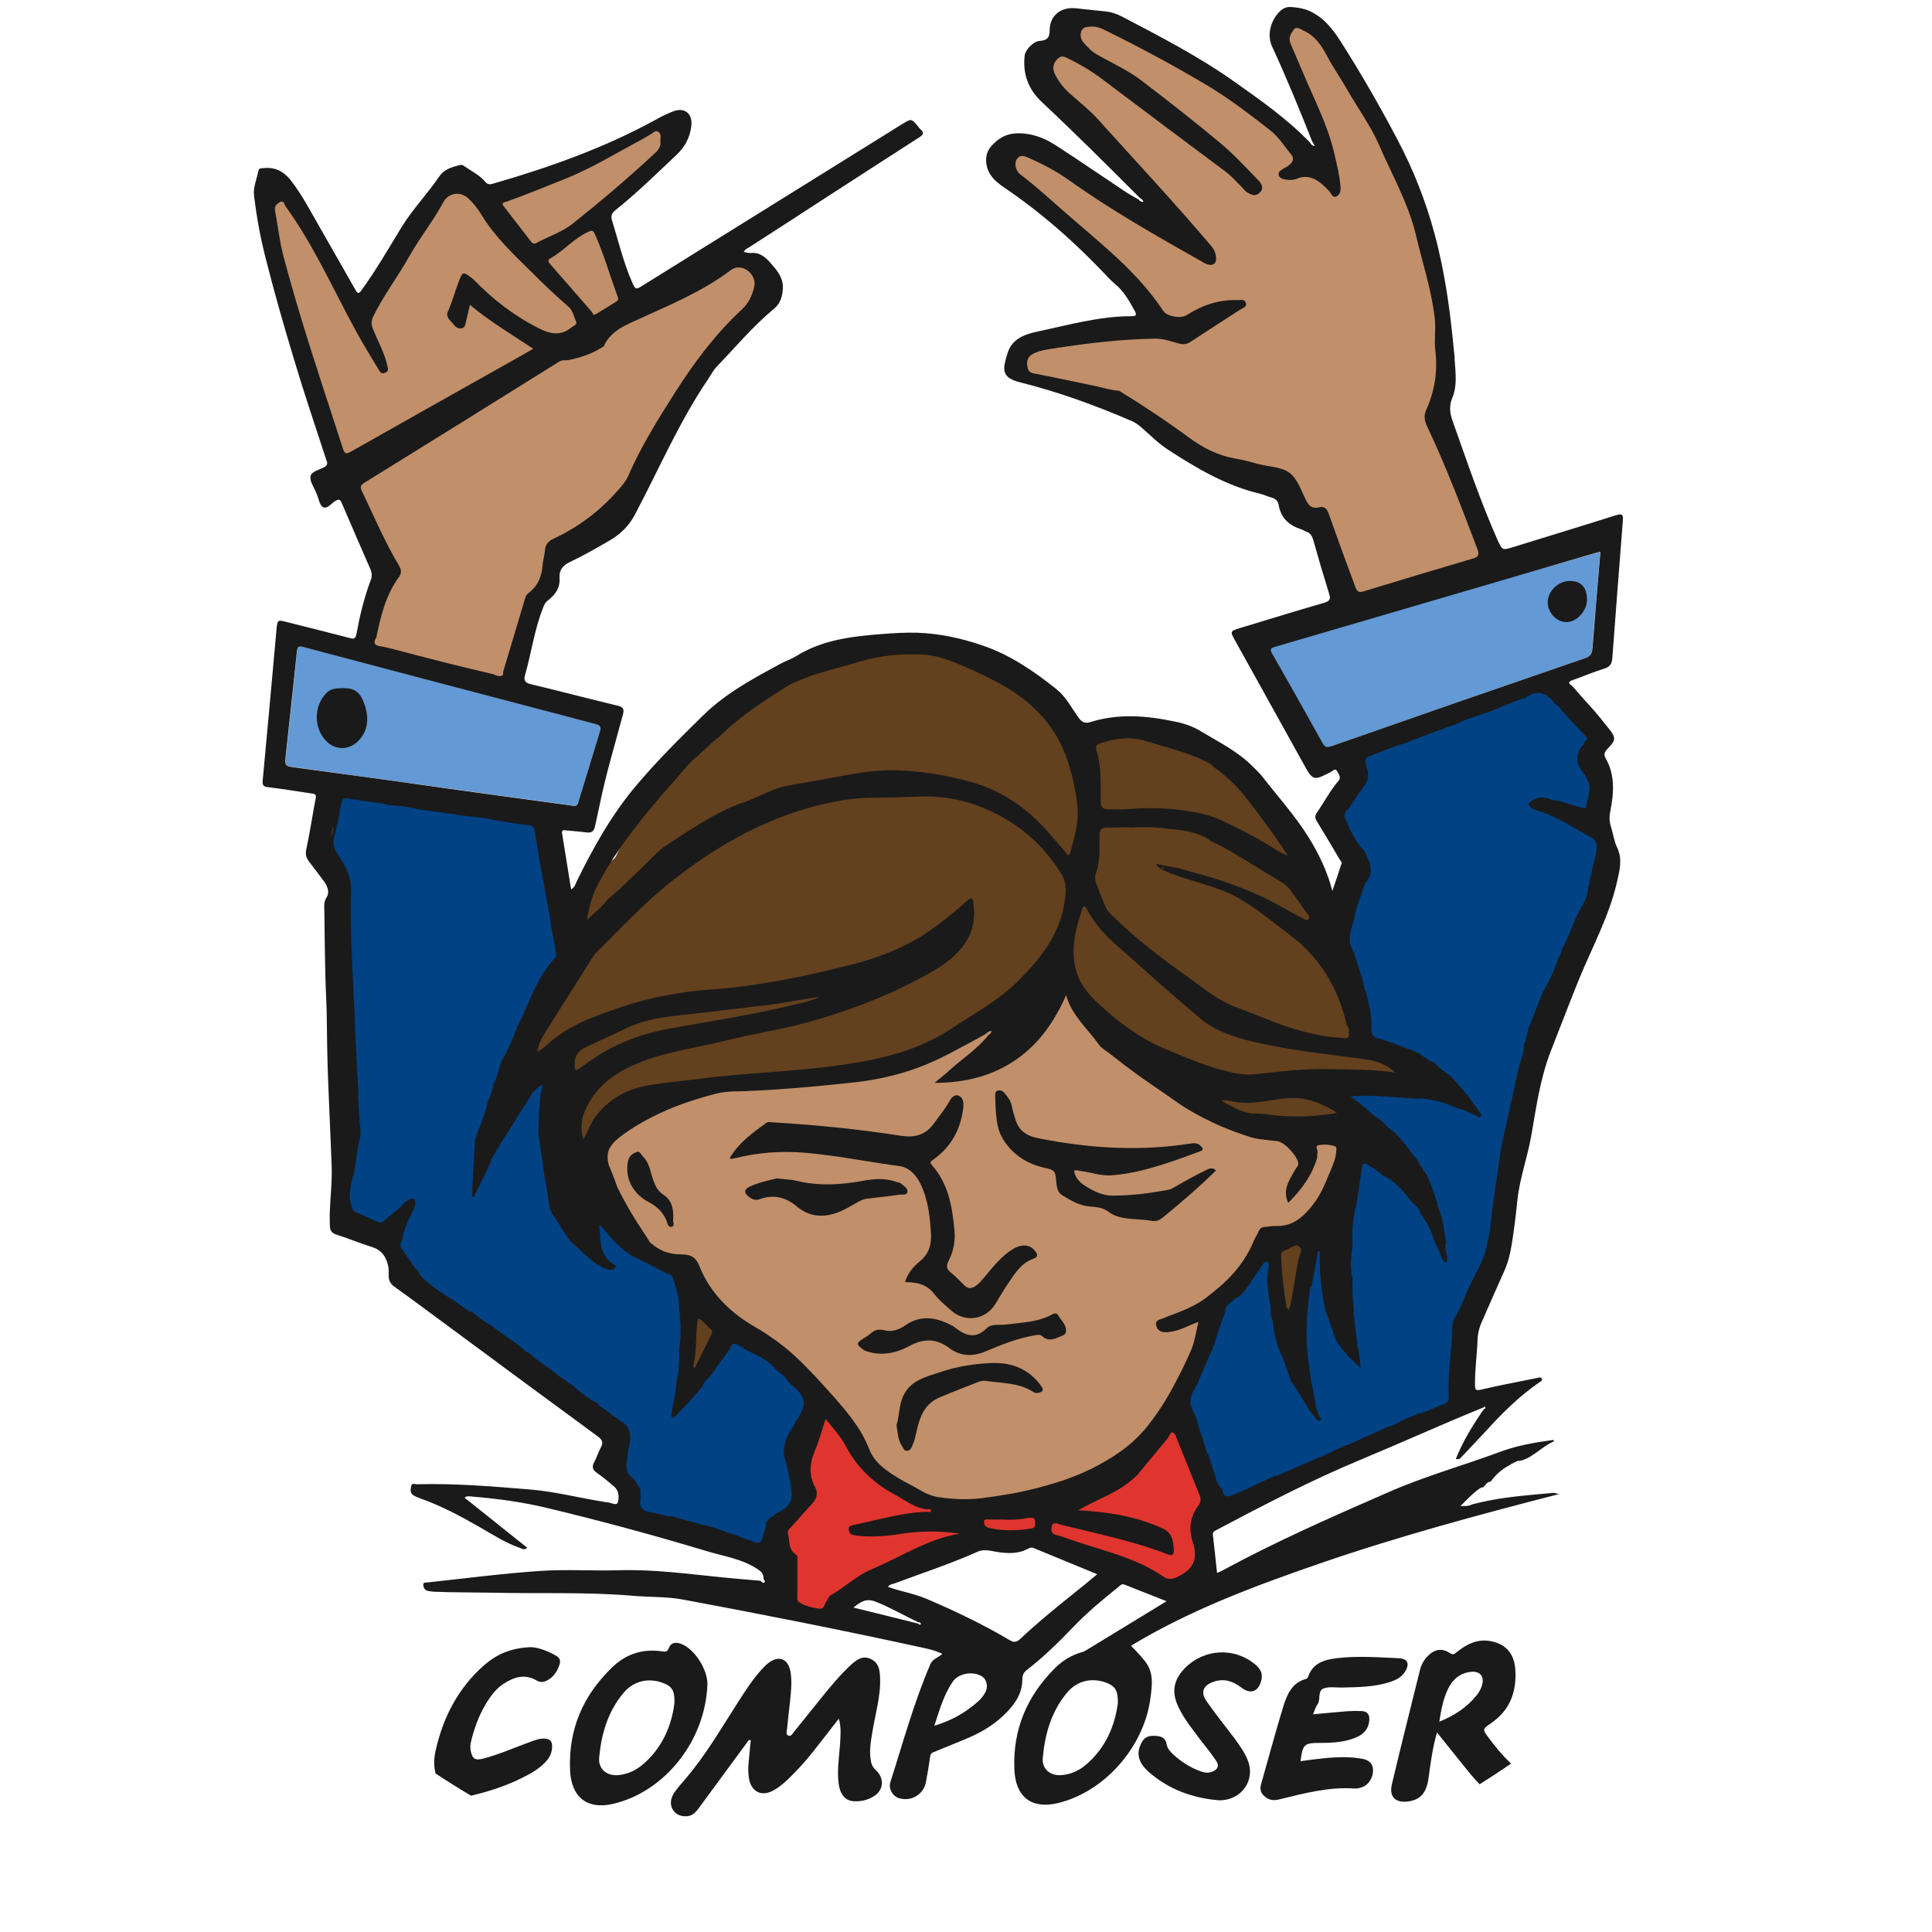 <?xml version="1.0" encoding="iso-8859-1"?>
<!-- Generator: Adobe Illustrator 19.0.0, SVG Export Plug-In . SVG Version: 6.00 Build 0)  -->
<svg version="1.1" id="Capa_1" xmlns="http://www.w3.org/2000/svg" xmlns:xlink="http://www.w3.org/1999/xlink" x="0px" y="0px"
	 viewBox="0 0 512 512" style="enable-background:new 0 0 512 512;" xml:space="preserve">
<g>
	<path style="fill:#6399D4;" d="M420.091,174.401c1.392-0.481,1.822-1.296,1.87-2.591c0.239-3.548,0.528-7.146,0.863-10.695
		c0.385-4.844,0.816-9.688,1.248-14.821c-0.385,0.095-0.624,0.143-0.815,0.191c-28.346,8.299-58.66,16.068-87.006,24.317
		c-1.44,0.433-0.096,2.687,0.479,3.694c4.461,7.818,9.21,15.013,13.573,22.879c0.385,0.671,0.72,1.006,1.199,1.102
		c0.239,0,1.007-0.624,1.296-0.72C375.198,189.939,397.644,182.122,420.091,174.401L420.091,174.401z"/>
	<path style="fill:#6399D4;" d="M117.732,208.789c4.509,0.624,8.968,1.248,13.477,1.87c6.907,0.958,13.815,1.869,20.721,2.829
		c0.124,0.037,0.254,0.053,0.385,0.048c0.815-0.048,0.958-0.767,1.15-1.487c1.811-6.089,3.665-12.165,5.563-18.226
		c0.433-1.294,0.048-1.678-1.2-2.014c-12.901-3.357-25.804-6.764-38.706-10.168c-12.901-3.405-25.804-6.812-38.658-10.217
		c-0.248-0.085-0.506-0.134-0.767-0.143c-0.385,0-0.624,0.096-0.768,0.385c-0.047,0.095-0.095,0.191-0.095,0.287
		c-0.06,0.203-0.092,0.413-0.096,0.624c-0.952,9.52-1.975,19.033-3.07,28.537c-0.143,1.2,0.096,1.726,1.007,1.968
		c0.191,0.048,0.43,0.095,0.72,0.143C90.824,205.097,104.301,206.919,117.732,208.789L117.732,208.789z"/>
</g>
<polyline style="fill:#DF352E;" points="217.926,369.658 213.919,381.422 211.613,387.764 212.171,395.654 204.406,408.23 
	208.443,416.59 208.443,425.526 220.261,429.562 222.567,424.95 239.863,415.725 254.564,410.248 258.512,406.59 266.96,409.384 
	276.761,407.654 317.407,423.22 319.136,414.86 319.136,403.618 322.306,397.276 311.743,373.015 "/>
<g>
	<path style="fill:#C18F69;" d="M136.261,60.785c1.076,1.393,2.155,2.789,3.225,4.186l0.022,0.027
		c0.29,0.363,0.972,1.211,2.126,1.211c0.423,0,0.846-0.118,1.258-0.35c1.089-0.591,2.252-1.131,3.376-1.651
		c2.227-1.031,4.53-2.098,6.618-3.716c8.033-6.366,15.091-12.415,21.577-18.495c1.156-1.057,2.425-2.514,2.124-4.467
		c0.004-0.17,0.015-0.343,0.026-0.522c0.06-0.936,0.159-2.504-1.443-3.383c-0.4-0.223-0.818-0.334-1.241-0.334
		c-0.926,0-1.567,0.532-1.95,0.851c-0.073,0.061-0.182,0.15-0.235,0.186c-0.471,0.226-0.892,0.495-1.3,0.757
		c-0.287,0.184-0.56,0.358-0.807,0.49c-2.159,1.124-4.312,2.32-6.394,3.475c-4.568,2.535-9.292,5.157-14.223,7.103
		c-1.686,0.658-3.385,1.343-5.029,2.004c-3.259,1.312-6.628,2.669-10.012,3.871c-0.038,0.011-0.125,0.031-0.184,0.046
		c-0.508,0.119-1.563,0.368-1.933,1.438c-0.252,0.729-0.057,1.506,0.579,2.308C133.695,57.464,134.999,59.153,136.261,60.785z"/>
	<path style="fill:#C18F69;" d="M159.144,61.315l-0.023-0.052l-0.026-0.05c-0.213-0.406-0.861-1.643-2.278-1.643
		c-0.588,0-1.117,0.227-1.551,0.434c-2.213,1.021-4.041,2.514-5.809,3.958c-1.425,1.165-2.772,2.265-4.266,3.093
		c-0.745,0.411-1.187,0.964-1.314,1.645c-0.194,1.039,0.453,1.812,0.84,2.275l0.037,0.044l10.804,12.389
		c0.1,0.117,0.213,0.328,0.305,0.497c0.062,0.115,0.119,0.219,0.17,0.304l0.684,1.134l1.223-0.509
		c0.209-0.087,0.365-0.147,0.484-0.193c0.236-0.091,0.441-0.17,0.657-0.309c0.86-0.526,1.708-1.051,2.556-1.577
		c0.845-0.523,1.691-1.048,2.547-1.572c0.662-0.392,1.651-1.314,0.988-3.141c-0.708-1.94-1.384-3.949-2.038-5.89
		C161.931,68.571,160.685,64.869,159.144,61.315z"/>
	<path style="fill:#C18F69;" d="M140.597,94.577c0.486-0.28,0.983-0.567,1.495-0.86l2.169-1.239l-2.085-1.378
		c-1.335-0.883-2.682-1.752-3.985-2.592c-4.475-2.888-8.702-5.615-12.658-8.955l-1.896-1.601l-0.589,2.411
		c-0.489,2-0.862,3.544-1.191,5.083c-0.16-0.061-0.446-0.421-0.66-0.691c-0.162-0.204-0.329-0.414-0.523-0.621l-0.037-0.039
		l-0.039-0.036c-0.391-0.363-0.544-0.721-0.54-0.816c0.764-1.658,1.335-3.391,1.889-5.066c0.349-1.055,0.678-2.052,1.051-3.032
		c0.103-0.258,0.232-0.58,0.353-0.859c0.256,0.184,0.53,0.394,0.694,0.519l0.026,0.02c0.153,0.115,0.274,0.207,0.378,0.31
		c5.418,5.621,11.198,9.937,17.669,13.196c2.073,1.052,3.699,1.521,5.269,1.521c1.842,0,3.54-0.672,5.188-2.055
		c0.031-0.019,0.083-0.048,0.123-0.07c0.115-0.064,0.253-0.14,0.4-0.242c1.115-0.674,1.496-1.922,0.928-3.072
		c-0.157-0.327-0.29-0.701-0.432-1.095c-0.379-1.062-0.809-2.264-1.903-3.222l-0.018-0.015c-3.458-2.937-6.753-6.184-9.938-9.323
		c-0.415-0.411-0.832-0.821-1.249-1.232c-4.119-4.057-8.378-8.254-11.433-13.218c-1.251-1.989-2.468-3.529-3.837-4.85
		c-1.155-1.102-2.625-1.708-4.14-1.708c-2.099,0-3.947,1.143-4.946,3.058c-1.38,2.562-3.042,5.041-4.649,7.437
		c-1.477,2.205-3.006,4.484-4.354,6.878c-1.239,2.223-2.655,4.421-4.026,6.547c-1.955,3.035-3.978,6.173-5.612,9.558
		c-0.708,1.481-0.732,2.901-0.082,4.463c0.399,0.971,0.833,1.927,1.253,2.853c0.759,1.673,1.486,3.278,2.02,4.942
		c-0.265-0.438-0.53-0.874-0.791-1.302c-1.36-2.236-2.766-4.547-4.03-6.909c-1.812-3.299-3.569-6.712-5.269-10.015
		c-4.066-7.898-8.27-16.066-13.634-23.48l-0.009-0.013c-0.023-0.045-0.061-0.137-0.088-0.2c-0.203-0.479-0.742-1.751-2.18-1.751
		c-0.373,0-0.758,0.097-1.144,0.29c-2.315,1.16-2.35,2.953-2.166,3.913c0.264,1.403,0.494,2.854,0.716,4.256
		c0.421,2.664,0.858,5.42,1.564,8.084c3.891,14.703,8.694,29.356,13.338,43.526c0.823,2.513,1.647,5.026,2.465,7.536
		c0.176,0.545,0.711,2.204,2.376,2.204l0,0c0.676,0,1.239-0.288,1.906-0.665c14.065-7.949,28.436-16.044,42.712-24.065
		C137.828,96.174,139.173,95.398,140.597,94.577z"/>
	<path style="fill:#C18F69;" d="M164.878,131.007c1.188-1.337,2.416-2.72,3.186-4.533c3.397-7.798,7.954-14.992,12.361-21.95
		c5.559-8.79,11.235-15.828,17.344-21.513c2.277-2.093,3.151-4.599,3.662-6.555c0.671-2.621-0.654-4.793-2.118-5.952l-0.018-0.014
		c-1.048-0.805-2.229-1.231-3.414-1.231c-1.098,0-2.149,0.356-3.123,1.061l-0.026,0.019c-6.252,4.721-13.197,7.856-20.549,11.174
		c-0.969,0.438-1.937,0.875-2.917,1.322c-0.443,0.207-0.899,0.411-1.357,0.615c-3.326,1.488-7.082,3.168-9.014,7.177
		c-0.059,0.031-0.117,0.064-0.173,0.097l-0.037,0.023c-2.698,1.717-5.743,2.536-8.096,3.057c-0.136,0.03-0.332,0.033-0.538,0.033
		h-0.161c-0.552,0-1.475,0-2.42,0.597c-17.064,10.672-34.425,21.466-51.602,32.084c-1.709,1.057-2.107,2.384-1.25,4.176
		c0.729,1.525,1.458,3.09,2.161,4.604c2.354,5.063,4.789,10.296,7.801,15.181c0.375,0.801,0.295,1.025-0.036,1.479
		c-3.687,5.071-5.126,11.05-6.165,16.292c-0.322,0.601-0.854,1.813-0.271,2.954c0.436,0.853,1.328,1.359,2.652,1.507
		c0.643,0.086,1.308,0.25,2.012,0.423c0.363,0.089,0.737,0.182,1.116,0.264c8.722,2.36,17.602,4.589,26.401,6.627
		c0.544,0.274,1.313,0.582,2.212,0.582c0.31,0,0.624-0.037,0.93-0.109l0.093-0.022l0.09-0.033c0.621-0.232,1.357-0.789,1.337-2.13
		l-0.001-0.076l5.445-18.197c0.072-0.219,0.131-0.432,0.187-0.636c0.156-0.568,0.263-0.927,0.473-1.094
		c2.72-2.021,4.158-4.886,4.396-8.758l0.002-0.032c0.02-0.505,0.137-1.049,0.261-1.624c0.126-0.586,0.257-1.193,0.31-1.852
		c0.1-1.052,0.4-1.498,1.277-1.908C154.11,140.959,160.025,136.539,164.878,131.007z"/>
	<path style="fill:#C18F69;" d="M354.376,302.119l-0.03-0.01l-0.03-0.009c-1.049-0.33-2.139-0.499-3.242-0.502
		c-0.487,0-0.943,0.056-1.323,0.111l-0.073,0.01l-0.078,0.02c-0.033,0.007-0.067,0.01-0.099,0.015
		c-0.139,0.019-0.329,0.044-0.544,0.115c-0.214,0.072-0.362,0.15-0.499,0.232l-0.206,0.1l-0.388,0.388l-0.085,0.128
		c-0.568,0.853-0.267,1.736-0.106,2.209c0.017,0.05,0.04,0.115,0.056,0.169c-0.084,0.374-0.098,0.729-0.111,1.023
		c-0.007,0.173-0.016,0.369-0.038,0.474c-0.19,0.569-0.366,1.039-0.562,1.509c-0.319,0.75-0.67,1.499-1.044,2.226
		c-0.912,1.65-2.066,3.279-3.495,4.932c0.069-0.424,0.196-0.867,0.383-1.341l0.039-0.098l0.014-0.055
		c0.013-0.024,0.025-0.047,0.039-0.072c0.03-0.055,0.061-0.113,0.091-0.174l0.015-0.028l0.013-0.029
		c0.344-0.758,0.774-1.497,1.23-2.281c0.129-0.22,0.257-0.441,0.381-0.659c0.044-0.077,0.13-0.188,0.219-0.305
		c0.126-0.164,0.268-0.348,0.401-0.567c0.03-0.045,0.057-0.088,0.08-0.13l0.024-0.024l0.121-0.283
		c0.173-0.403,0.23-0.84,0.165-1.271c-0.148-1.783-1.95-3.996-3.481-5.377c-0.61-0.544-1.139-0.937-1.62-1.205
		c-0.678-0.376-1.226-0.585-1.721-0.655c-0.67-0.103-1.27-0.154-1.916-0.204l-0.038-0.003c-1.575-0.134-3.203-0.273-4.615-0.697
		l-0.438-0.146c-2.511-0.787-5.014-1.705-7.441-2.731c-0.797-0.336-1.598-0.697-2.377-1.072l-0.028-0.014
		c-3.179-1.45-6.245-3.195-9.113-5.187c-0.82-0.571-1.639-1.134-2.457-1.696c-1.353-0.93-2.752-1.892-4.111-2.859
		c-0.415-0.29-0.834-0.581-1.254-0.872c-1.02-0.707-2.074-1.438-3.083-2.179l-0.019-0.014c-2.142-1.52-4.261-3.129-6.301-4.785
		l-0.048-0.04l-0.056-0.039c-0.032-0.023-0.064-0.051-0.096-0.078c-0.075-0.062-0.164-0.137-0.27-0.212
		c-0.178-0.143-0.353-0.265-0.509-0.373c-0.132-0.091-0.256-0.178-0.348-0.254l-0.044-0.037l-0.277-0.196
		c-0.223-0.157-0.414-0.292-0.587-0.437l-0.047-0.038c-0.417-0.323-0.688-0.588-0.871-0.851c-0.205-0.299-0.425-0.593-0.647-0.863
		c-0.081-0.101-0.162-0.213-0.243-0.325c-0.106-0.144-0.213-0.294-0.328-0.436c-0.541-0.679-1.104-1.353-1.649-2.005
		c-2.344-2.807-4.557-5.458-5.559-8.928l-1.174-4.067l-1.709,3.873c-1.637,3.711-3.395,6.76-5.361,9.308
		c-0.722,0.912-1.68,2.095-2.681,3.147c-3.874,4.006-8.549,6.804-13.906,8.322c-2.216,0.645-4.53,1.081-6.997,1.316
		c0.278-0.24,0.564-0.493,0.857-0.785c1.045-0.937,2.179-1.848,3.275-2.73c2.312-1.859,4.701-3.779,6.652-6.212l0.23-0.154
		l0.047-0.032c0.576-0.417,0.946-1.062,1.014-1.769l0.007-0.073v-1.852h-1.537c-0.155,0-0.288,0.022-0.396,0.048h-0.048
		l-0.238,0.079c-0.41,0.138-1.06,0.355-1.61,0.931c-2.141,1.248-4.389,2.439-6.564,3.591c-0.566,0.3-1.134,0.601-1.701,0.904
		l-0.023,0.013c-0.205,0.114-0.398,0.216-0.592,0.319c-0.21,0.111-0.42,0.223-0.642,0.346c-0.709,0.378-1.38,0.736-2.089,1.046
		l-0.036,0.016l-0.036,0.018c-1.291,0.646-2.546,1.19-3.597,1.634c-5.776,2.403-11.961,3.98-18.394,4.688
		c-3.579,0.43-7.224,0.77-10.751,1.1c-3.566,0.333-7.184,0.623-10.741,0.859l-0.197,0.012c-2.277,0.136-4.631,0.277-6.939,0.37
		c-0.206,0.001-0.402,0.014-0.593,0.026c-0.16,0.01-0.31,0.02-0.428,0.02c-0.392,0-0.774,0.013-1.144,0.025
		c-0.341,0.012-0.662,0.023-0.967,0.023c-0.759,0-1.484,0.047-2.213,0.1c-0.751,0.05-1.474,0.148-2.272,0.306
		c-0.339,0.051-0.657,0.133-0.964,0.212l-0.212,0.054c-6.539,1.688-12.241,3.78-17.447,6.407c-1.502,0.779-2.999,1.62-4.453,2.496
		c-0.987,0.599-1.957,1.251-2.883,1.938c-0.464,0.324-0.985,0.69-1.426,1.072c-1.048,0.832-2.21,1.878-2.938,3.332
		c-0.103,0.208-0.23,0.46-0.319,0.758c-0.027,0.073-0.047,0.139-0.062,0.194l-0.025,0.049l-0.042,0.168
		c-0.027,0.107-0.053,0.227-0.08,0.347c-0.021,0.095-0.042,0.19-0.064,0.275l-0.02,0.077l-0.011,0.079
		c-0.064,0.444-0.064,0.86-0.064,1.226v0.036l0.002,0.034c0.061,1.334,0.423,2.801,1.072,4.348
		c2.418,5.926,5.549,11.763,9.303,17.343c0.574,0.867,1.255,1.659,2.027,2.356l0.096,0.087l2.846,1.811l0.109,0.048
		c1.65,0.722,3.553,1.089,5.654,1.089c1.912,0,2.563,0.409,3.171,1.996c2.423,6.196,6.781,11.425,12.954,15.54l0.036,0.023
		c0.129,0.08,0.257,0.167,0.388,0.255c0.259,0.174,0.553,0.372,0.883,0.555c0.387,0.214,0.725,0.424,1.128,0.677l0.027,0.017
		l0.027,0.016c1.754,1.001,3.367,2.095,4.714,3.034c0.27,0.196,0.528,0.38,0.785,0.564c0.238,0.17,0.476,0.34,0.725,0.52
		c1.953,1.482,3.835,3.097,5.594,4.802c0.146,0.146,0.298,0.293,0.451,0.441c0.296,0.285,0.575,0.554,0.828,0.835l0.025,0.027
		l0.026,0.026c1.748,1.765,3.472,3.6,5.128,5.46c0.14,0.156,0.275,0.312,0.409,0.467c0.267,0.309,0.544,0.629,0.851,0.939
		c0.413,0.484,0.836,0.956,1.246,1.413c0.402,0.448,0.818,0.911,1.209,1.371l0.014,0.016c2.24,2.561,3.995,4.892,5.361,7.128
		l0.028,0.047l0.031,0.045c0.126,0.178,0.25,0.402,0.381,0.639c0.053,0.097,0.106,0.192,0.163,0.293
		c0.708,1.226,1.282,2.448,1.706,3.633l0.017,0.044c1.195,3.047,3.385,4.932,5.165,6.234c1.071,0.816,2.221,1.515,3.334,2.192
		l0.051,0.029c0.28,0.156,0.555,0.311,0.83,0.467c0.569,0.323,1.158,0.656,1.791,0.99l0.029,0.016
		c0.581,0.29,1.143,0.616,1.739,0.962c0.606,0.351,1.232,0.714,1.893,1.045c1.161,0.609,2.164,1.025,3.158,1.309l0.024,0.006
		l0.561,0.141c0.154,0.045,0.284,0.067,0.375,0.082l0.024,0.004l0.092,0.03l0.144,0.02c2.954,0.405,5.396,0.595,7.684,0.595
		c1.53,0,2.958-0.084,4.371-0.256l0.28-0.034c1.07-0.133,2.177-0.27,3.258-0.449c0.981-0.13,1.899-0.289,2.868-0.459l0.34-0.06
		c0.122-0.009,0.223-0.028,0.292-0.042h0.048l0.127-0.022c1.105-0.187,2.224-0.401,3.313-0.633c2.778-0.569,5.564-1.274,8.28-2.095
		c0.887-0.255,1.779-0.535,2.654-0.835l0.038-0.013l0.037-0.015c0.179-0.071,0.373-0.134,0.497-0.159l0.099-0.02l0.096-0.032
		c0.832-0.285,1.667-0.596,2.483-0.924c0.178-0.062,0.342-0.13,0.488-0.19c0.122-0.051,0.236-0.098,0.328-0.13l0.057-0.02
		l0.056-0.024c0.152-0.065,0.313-0.13,0.475-0.194c0.2-0.08,0.399-0.16,0.603-0.248l1.316-0.584
		c1.166-0.538,2.335-1.115,3.474-1.713l0.028-0.016c1.429-0.789,2.857-1.626,4.242-2.486l0.042-0.027
		c0.718-0.479,1.392-0.96,2.044-1.425l0.077-0.055c2.015-1.486,3.73-2.989,5.244-4.599c0.752-0.801,1.449-1.648,2.128-2.473
		l0.02-0.025c2.894-3.671,5.521-7.91,8.264-13.34c0.227-0.428,0.438-0.864,0.643-1.285c0.203-0.418,0.395-0.813,0.598-1.195
		l0.016-0.031c0.631-1.261,1.215-2.576,1.781-3.846l0.03-0.07c0.077-0.18,0.155-0.373,0.232-0.565
		c0.067-0.167,0.134-0.334,0.201-0.49l0.018-0.041l0.016-0.042c0.651-1.791,1.031-3.629,1.434-5.574
		c0.098-0.471,0.196-0.951,0.302-1.438l0.609-2.825l-2.683,1.074c-0.27,0.108-0.533,0.209-0.792,0.308
		c-0.425,0.163-0.864,0.332-1.306,0.521l-0.503,0.216c-0.811,0.351-1.576,0.682-2.34,0.949c-0.838,0.303-1.713,0.5-2.6,0.587
		l-0.034,0.003l-0.034,0.005c-0.158,0.023-0.319,0.034-0.478,0.034c-0.027,0-0.121-0.001-0.121-0.001
		c-0.688,0-0.765-0.131-0.863-0.442l0.055-0.022l0.057-0.028c0.027-0.014,0.104-0.032,0.231-0.057l0.077-0.016l0.075-0.023
		c0.181-0.055,0.36-0.122,0.535-0.199l0.018-0.007c0.227-0.091,0.46-0.185,0.679-0.29l0.653-0.261l0.451-0.172
		c3.136-1.197,6.379-2.435,9.226-4.463c1.971-1.386,3.659-2.765,5.161-4.217c0.628-0.58,1.277-1.179,1.888-1.84
		c3.004-3.17,5.167-6.445,6.611-10.009c0.065-0.131,0.122-0.265,0.171-0.403c0.133-0.296,0.303-0.596,0.483-0.912
		c0.22-0.388,0.448-0.789,0.648-1.248c0.068-0.157,0.118-0.204,0.117-0.205c0.005-0.002,0.06-0.023,0.2-0.023
		c0.548,0,1.072-0.075,1.535-0.141c0.289-0.042,0.564-0.08,0.819-0.099h1.195c5.022,0,8.149-3.297,10.777-6.853
		c1.858-2.494,3.062-5.448,4.028-7.821l0.017-0.042c0.13-0.345,0.253-0.631,0.415-0.956l0.017-0.034l0.016-0.036
		c0.647-1.479,1.452-3.318,1.565-5.376l0.002-0.042v-0.064c0.003-0.029,0.006-0.06,0.009-0.091
		C355.797,304.422,355.981,302.7,354.376,302.119z M305.454,321.91l-0.022-0.004c-1.293-0.222-2.577-0.308-3.818-0.393
		c-0.464-0.031-0.93-0.064-1.397-0.102c-1.963-0.166-4-0.484-5.6-1.673c-1.784-1.309-3.816-1.482-5.622-1.636l-0.025-0.002
		c-2.15-0.148-3.977-1.21-5.91-2.335c-0.22-0.129-0.441-0.256-0.661-0.383c-0.578-0.346-0.783-0.859-0.875-2.185l-0.002-0.03
		c-0.156-1.745-0.259-2.897-1.024-3.789c-0.769-0.897-1.88-1.158-3.557-1.551c-3.96-0.946-7.08-2.985-9.283-6.078
		c-1.062-1.454-1.743-3.322-1.97-5.415c-0.189-1.591-0.302-3.286-0.362-5.447c0.649,0.841,1.196,1.585,1.35,2.446l0.004,0.02
		c0.257,1.335,0.66,2.598,1.05,3.813c1.537,4.929,5.677,5.658,9.005,6.243c0.335,0.059,0.671,0.118,1.014,0.183
		c7.629,1.39,15.089,2.095,22.177,2.095c4.936,0,9.837-0.341,14.585-1.012c-0.103,0.038-0.206,0.076-0.308,0.114
		c-0.79,0.292-1.606,0.594-2.385,0.874c-5.794,1.996-11.495,3.818-17.524,4.188c-0.155,0.008-0.315,0.013-0.476,0.013
		c-1.32,0-2.654-0.284-4.067-0.586c-0.904-0.193-1.839-0.393-2.778-0.516c-0.125-0.018-0.265-0.046-0.413-0.075
		c-0.367-0.073-0.783-0.157-1.273-0.157c-0.333,0-0.65,0.039-0.968,0.118l-1.356,0.337l0.207,1.382
		c0.305,2.035,1.522,3.749,3.627,5.102c2.169,1.368,4.767,2.826,8.158,2.826c4.608,0,9.284-0.481,14.716-1.512
		c1.104-0.196,2.006-0.697,2.773-1.156c1.474-0.895,2.984-1.732,4.416-2.487c-2.723,2.504-5.782,5.119-9.443,8.083
		c-0.752,0.608-1.155,0.73-1.559,0.73C305.734,321.95,305.598,321.936,305.454,321.91z M241.414,379.126
		c-0.264,1.186-0.514,2.306-0.984,3.336c-0.017-0.025-0.034-0.051-0.052-0.077c-0.692-0.968-0.843-2.164-1.018-3.547
		c-0.044-0.35-0.09-0.711-0.146-1.074c0.29-1.048,0.446-2.089,0.597-3.098c0.211-1.417,0.411-2.755,0.958-3.994
		c1.422-3.164,4.396-4.121,7.544-5.134c0.43-0.139,0.859-0.277,1.285-0.421c4.175-1.422,8.753-2.217,13.602-2.365
		c0.172-0.005,0.344-0.007,0.515-0.007c4.215,0,7.626,1.454,10.155,4.328c-3.002-1.68-6.201-1.992-9.305-2.294
		c-0.979-0.095-1.992-0.194-2.979-0.337c-0.251-0.033-0.504-0.05-0.753-0.05c-0.684,0-1.364,0.127-2.023,0.381
		c-0.632,0.246-1.265,0.49-1.898,0.735c-2.784,1.075-5.662,2.187-8.461,3.408c-2.078,0.886-5.009,2.678-6.486,7.99
		C241.742,377.654,241.575,378.402,241.414,379.126z M275.177,352.137c-0.438,0-0.837,0.083-1.188,0.156l-0.131,0.027
		c-4.619,0.781-8.955,2.51-13.359,4.363c-1.287,0.54-2.52,0.815-3.664,0.815c-1.58,0-3.024-0.504-4.408-1.536
		c-2.047-1.542-4.207-2.325-6.421-2.325c-1.821,0-3.707,0.533-5.602,1.581c-2.389,1.308-4.612,1.943-6.795,1.945
		c-1.085,0-2.177-0.163-3.251-0.487c-0.312-0.093-0.635-0.189-0.77-0.307l-0.028-0.024c-0.054-0.045-0.142-0.118-0.241-0.203
		c0.073-0.048,0.152-0.098,0.235-0.153c0.113-0.072,0.227-0.145,0.342-0.218c0.608-0.387,1.237-0.787,1.834-1.293l0.045-0.04
		c0.497-0.457,0.869-0.548,1.307-0.548c0.295,0,0.65,0.047,1.097,0.145c0.493,0.114,1.004,0.172,1.516,0.172
		c1.649,0,3.389-0.606,5.029-1.75c1.57-1.089,3.158-1.617,4.854-1.617c1.762,0,3.711,0.581,5.959,1.775
		c0.094,0.06,0.185,0.112,0.268,0.16c0.033,0.019,0.067,0.038,0.099,0.056c1.569,1.264,3.464,2.536,5.666,2.536
		c1.722,0,3.335-0.753,4.927-2.298c0.478-0.46,1.504-0.474,2.589-0.491c0.597-0.008,1.213-0.018,1.831-0.101
		c0.827-0.114,1.68-0.209,2.506-0.302c3.303-0.369,6.713-0.75,9.916-2.424c0.21,0.33,0.435,0.632,0.638,0.906
		c0.522,0.702,0.845,1.16,0.88,1.692l0.003,0.052c0,0,0.011,0.086,0.014,0.1c-0.173,0.075-0.347,0.154-0.52,0.231
		c-0.771,0.347-1.498,0.675-2.084,0.675c-0.262,0-0.626-0.059-1.122-0.518C276.6,352.39,275.939,352.137,275.177,352.137z
		 M200.756,316.366c-0.127,0.046-0.24,0.069-0.345,0.069c-0.159,0-0.432-0.047-0.957-0.455c-0.054-0.044-0.103-0.085-0.146-0.122
		c0.034-0.016,0.071-0.033,0.11-0.05c1.89-0.848,3.996-1.351,5.852-1.795c0.224-0.053,0.445-0.107,0.662-0.159
		c0.614,0.069,1.187,0.117,1.744,0.164c1.111,0.093,2.07,0.173,2.992,0.397c2.816,0.658,5.672,0.979,8.733,0.979
		c3.018,0,6.173-0.316,9.637-0.962c1.144-0.206,2.646-0.443,4.11-0.443c1.403,0,2.643,0.212,3.788,0.65
		c0.25,0.099,0.485,0.163,0.693,0.22c0.096,0.026,0.232,0.064,0.308,0.091c0.053,0.048,0.108,0.094,0.162,0.139l-0.402,0.053
		c-2.782,0.372-5.409,0.723-8.144,0.996c-1.119,0.124-1.966,0.539-2.823,0.997c-0.467,0.256-0.929,0.522-1.376,0.778
		c-1.42,0.815-2.761,1.585-4.227,2.086c-1.185,0.4-2.337,0.603-3.426,0.603c-2.003,0-3.873-0.693-5.56-2.06
		c-2.319-1.948-4.795-2.934-7.362-2.934C203.474,315.608,202.119,315.863,200.756,316.366z M203.696,298.819
		c0.071,0.001,0.166,0.009,0.266,0.019c0.143,0.013,0.303,0.027,0.481,0.029c12.035,0.752,23.211,1.924,34.165,3.58
		c0.715,0.108,1.412,0.163,2.072,0.163c3.257,0,5.861-1.291,7.732-3.83c0.231-0.308,0.464-0.614,0.696-0.922
		c1.216-1.605,2.473-3.265,3.524-5.072c0.152-0.252,0.51-0.847,0.752-1.067c0.156,0.088,0.375,0.357,0.236,1.432l-0.003,0.024
		c-0.641,5.623-3.095,9.848-7.519,12.928c-0.29,0.207-1.062,0.757-1.165,1.723c-0.101,0.947,0.503,1.609,0.719,1.846
		c4.214,4.719,5.082,10.705,5.61,16.418c0.212,2.552-0.283,5.053-1.474,7.434c-0.934,1.865-0.602,3.418,1.014,4.747
		c1.195,1.013,2.288,2.105,3.446,3.263c0.829,0.829,1.742,1.249,2.713,1.249c0.822,0,1.622-0.295,2.444-0.901
		c0.847-0.612,1.493-1.36,2.118-2.085c0.127-0.148,0.256-0.297,0.386-0.443l0.024-0.028c0.288-0.343,0.575-0.689,0.862-1.033
		c1.969-2.372,3.829-4.613,6.382-6.123c0.698-0.422,1.439-0.654,2.088-0.654c0.655,0,1.166,0.226,1.518,0.67
		c-3.157,1.185-4.939,3.846-6.518,6.201c-0.15,0.224-0.3,0.447-0.447,0.664c-0.932,1.363-1.788,2.779-2.616,4.149
		c-0.308,0.51-0.615,1.02-0.924,1.52c-1.153,1.858-3.082,2.966-5.161,2.966c-1.535,0-2.989-0.577-4.203-1.663
		c-0.325-0.294-0.655-0.586-0.986-0.879c-1.228-1.085-2.389-2.109-3.282-3.277c-1.875-2.467-4.278-3.33-6.641-3.606
		c0.612-1.014,1.474-1.97,2.652-2.957c2.596-2.092,3.687-4.909,3.437-8.863c-0.209-3.323-0.643-7.656-2.158-11.713l-0.007-0.018
		c-0.99-2.552-2.308-5.118-5.236-6.612c-1.089-0.569-2.168-0.7-3.121-0.815c-0.165-0.02-0.33-0.04-0.489-0.062
		c-2.714-0.378-5.469-0.821-8.133-1.251c-5.106-0.822-10.386-1.672-15.692-2.117c-1.695-0.142-3.411-0.214-5.1-0.214
		c-3.793,0-7.653,0.366-11.506,1.089c1.865-2.103,4.176-3.802,6.583-5.571L203.696,298.819z M169.324,307.592
		c0.96,0.934,1.32,2.214,1.737,3.697c0.171,0.609,0.348,1.239,0.572,1.853c0.609,1.727,1.374,3.521,3.399,4.811
		c0.897,0.578,1.451,1.412,1.702,2.6c-1.011-1.352-2.336-2.441-4.008-3.296c-3.798-1.939-5.624-5.512-4.758-9.339
		c0.092-0.429,0.293-0.682,0.84-0.971C168.939,307.141,169.102,307.372,169.324,307.592z"/>
	<path style="fill:#C18F69;" d="M392.794,144.921c-4.461-11.74-8.549-22.31-13.421-32.757l-0.009-0.019
		c-0.54-1.118-0.606-1.981-0.219-2.881c2.402-5.309,3.266-10.937,2.566-16.73c-0.154-1.272-0.109-2.579-0.062-3.962
		c0.049-1.447,0.1-2.943-0.08-4.468c-0.623-5.5-2.039-10.825-3.408-15.974c-0.562-2.115-1.144-4.301-1.659-6.46
		c-1.435-6.092-4.098-11.704-6.674-17.131c-1.028-2.166-2.091-4.406-3.052-6.63c-1.541-3.565-3.628-6.906-5.647-10.136
		c-1.064-1.702-2.164-3.463-3.155-5.213c-0.768-1.36-1.598-2.687-2.401-3.97c-1.007-1.609-1.959-3.131-2.805-4.719
		c-1.418-2.698-3.355-5.675-6.964-7.306l-0.018-0.008c-0.104-0.046-0.215-0.1-0.33-0.157c-0.549-0.267-1.232-0.601-2.014-0.601
		c-0.755,0-1.434,0.323-1.91,0.908l-0.031,0.04c-0.583,0.767-2.134,2.803-1.156,5.166c0.534,1.286,1.099,2.589,1.646,3.848
		c0.538,1.24,1.095,2.522,1.62,3.786c0.738,1.749,1.52,3.51,2.278,5.212c2.285,5.138,4.648,10.45,5.99,15.997l0.157,0.633
		c0.674,2.727,1.311,5.304,1.481,7.97l0.003,0.037c0.019,0.214,0.02,0.396,0.01,0.546c-0.106-0.158-0.227-0.321-0.368-0.472
		c-1.805-1.966-4.282-4.223-7.457-4.223c-0.878,0-1.755,0.18-2.609,0.534l-0.041,0.018c-0.378,0.17-0.852,0.26-1.37,0.26
		c-0.285,0-0.58-0.027-0.876-0.079c-0.042-0.008-0.092-0.019-0.146-0.03c0.032-0.022,0.065-0.044,0.096-0.066
		c0.167-0.111,0.363-0.223,0.568-0.34c0.422-0.24,0.9-0.512,1.323-0.892l0.022-0.02c1.844-1.723,1.529-3.5,0.616-4.595
		c-0.47-0.581-0.938-1.203-1.392-1.803c-1.326-1.758-2.697-3.576-4.506-5c-4.257-3.336-9.234-7.174-14.412-10.493l-0.039-0.024
		c-0.34-0.204-0.678-0.418-1.037-0.645c-0.366-0.232-0.743-0.471-1.119-0.695c-8.144-4.914-17.077-9.752-27.302-14.785
		c-1.101-0.55-2.586-1.181-4.298-1.181c-0.157,0-0.316,0.005-0.472,0.016l-0.049,0.004c-0.099,0.009-0.2,0.018-0.299,0.026
		c-0.916,0.075-2.622,0.214-3.365,2.009c-0.677,1.569-0.417,3.246,0.715,4.604l0.185,0.212c0.985,1.127,2.101,2.405,3.693,3.307
		c1.188,0.673,2.413,1.318,3.597,1.941c2.774,1.462,5.643,2.973,8.12,4.895c6.781,5.198,14.05,10.837,21.252,16.848
		c2.271,1.877,4.359,3.997,6.105,5.827l3.621,3.765c0.276,0.275,0.404,0.514,0.432,0.605c0.008,0.05,0.018,0.097,0.028,0.14v0.028
		c-0.024,0.043-0.074,0.116-0.173,0.214c-0.193,0.193-0.283,0.193-0.317,0.193c-0.284,0-0.82-0.3-1.221-0.526
		c-0.15-0.096-0.353-0.336-0.55-0.569c-0.092-0.11-0.185-0.219-0.28-0.326l-0.03-0.034l-0.609-0.609
		c-0.316-0.315-0.62-0.63-0.923-0.944c-0.616-0.638-1.254-1.298-1.962-1.938l-0.1-0.089c-0.383-0.335-0.816-0.715-1.287-1.033
		c-2.68-2.01-5.403-4.041-8.037-6.004c-2.637-1.966-5.366-3.999-8.047-6.01l-0.605-0.453c-5.081-3.812-10.336-7.753-15.454-11.627
		c-3.022-2.302-6.263-4.269-9.907-6.015c-0.701-0.336-1.304-0.493-1.895-0.493c-1.453,0-2.353,1.004-2.649,1.334l-0.032,0.038
		c-1.398,1.666-1.632,3.556-0.682,5.452c1.084,2.215,2.649,4.194,4.791,6.054c0.458,0.393,0.917,0.783,1.378,1.171
		c1.968,1.665,3.826,3.236,5.423,5.056l0.014,0.016c2.776,3.08,5.613,6.196,8.356,9.21c7.199,7.908,14.644,16.085,21.68,24.368
		c0.521,0.635,0.809,1.246,0.908,1.936c0.039,0.25,0.037,0.427,0.025,0.537c-0.089-0.006-0.231-0.028-0.435-0.093
		c-0.267-0.124-0.531-0.264-0.783-0.415l-0.569-0.323c-11.644-6.587-23.686-13.398-34.726-21.291
		c-3.073-2.181-6.61-4.144-10.815-6.002l-0.077-0.036c-0.712-0.327-1.518-0.697-2.442-0.697c-0.774,0-1.88,0.273-2.745,1.572
		l-0.018,0.027c-1.084,1.703-0.48,4.663,1.233,5.985c3.239,2.449,6.359,5.207,9.377,7.874c0.953,0.842,1.938,1.714,2.916,2.564
		c1.331,1.157,2.693,2.321,4.009,3.447c7.681,6.567,15.622,13.358,21.339,22.011c1.063,1.568,3.46,2.271,5.363,2.271
		c0.808,0,1.971-0.126,2.921-0.731c3.973-2.523,7.857-3.751,11.875-3.751c0.069,0,0.139,0,0.209,0.001l-12.501,8.119
		c-0.657,0.428-1.053,0.486-1.354,0.486c-0.214,0-0.448-0.036-0.717-0.108l-0.019-0.005c-0.495-0.126-0.983-0.271-1.5-0.423
		c-1.539-0.453-3.131-0.923-4.928-0.923c-0.073,0-0.146,0.001-0.204,0.002c-7.977,0.086-16.584,0.914-27.1,2.612
		c-0.276,0.047-0.554,0.091-0.831,0.135c-1.808,0.287-3.677,0.585-5.491,1.634c-1.54,0.9-2.286,2.497-2.047,4.385
		c0.216,2.003,1.2,3.178,2.922,3.49c4.733,0.938,9.527,1.931,14.164,2.891l2.425,0.502c0.297,0.073,0.596,0.147,0.894,0.223
		c1.603,0.402,3.256,0.817,4.987,0.978c7.248,4.565,13.055,8.466,18.25,12.259c4.332,3.167,8.426,4.991,12.895,5.745
		c1.52,0.242,3.076,0.657,4.58,1.058c0.506,0.135,1.011,0.27,1.507,0.396c0.918,0.241,1.871,0.404,2.793,0.562
		c1.853,0.317,3.603,0.615,4.72,1.472c1.23,0.945,2.079,2.808,2.901,4.609c0.31,0.682,0.632,1.387,0.979,2.055
		c0.357,0.738,1.421,2.886,3.967,2.886c0.4,0,0.828-0.054,1.272-0.163l0.021-0.005c0.168-0.044,0.269-0.05,0.315-0.05
		c0.004,0,0.008,0,0.011,0c0.053,0.061,0.186,0.251,0.381,0.797c0.997,2.842,2.027,5.718,3.024,8.498
		c1.256,3.504,2.554,7.125,3.784,10.68l0.029,0.085l0.04,0.082c0.401,0.832,1.149,2.379,2.976,2.379
		c0.405,0,0.838-0.075,1.358-0.237c8.733-2.707,18.185-5.544,28.882-8.67c0.834-0.234,1.854-0.631,2.349-1.633
		C393.417,146.778,393.116,145.728,392.794,144.921z"/>
</g>
<path style="fill:#004284;" d="M322.486,400.067l63.791-25.996l1.056-22.544l11.079-22.878l2.446-25.324l12.471-38.131
	l13.862-31.894l-1.055-7.627l-2.063-6.955l1.391-7.962l-2.445-9.353l1.391-6.57l-12.471-15.253l-55.493,19.426l2.446,7.29
	l-5.181,8.681l4.844,14.917l-7.627,14.917l10.745,32.231l22.878,12.135c-1.055,0.335-29.114-2.446-29.114-2.446l6.57,13.525
	l-7.625,21.152l-9.016,4.509l-7.627,2.446l-14.917,17.315l-11.079,27.339l9.353,27.052L322.486,400.067L322.486,400.067z
	 M87.851,208.597l56.597,6.475l7.289,35.973l-12.229,29.066l6.859,4.987l11.847,32.903l13.813,15.302l9.545,5.755l16.834,16.066
	l19.521,14.533l-6.907,14.917l1.15,11.079l-2.302,6.14l-4.22,11.847l-40.913-11.847l1.153-6.907l-5.755-7.627l1.917-7.29
	l-55.829-40.912l-4.22-10.36l-12.229-3.79l-0.385-87.629l-4.989-12.614L87.851,208.597L87.851,208.597z"/>
<path style="fill:#885630;" d="M346.425,328.352L346.425,328.352L346.425,328.352z"/>
<g>
	<path style="fill:#63401E;" d="M190.032,349.94L190.032,349.94c-0.362-0.339-0.712-0.689-1.062-1.039
		c-0.404-0.411-0.817-0.813-1.236-1.209c-1.566-1.407-3.045-1.065-3.607-0.851c-0.556,0.208-1.876,0.913-2.107,2.875
		c-0.23,1.739-0.299,3.451-0.365,5.106c-0.092,2.311-0.179,4.494-0.684,6.593l-0.794,3.498h5.35l0.784-1.567
		c0.744-1.488,1.49-2.989,2.234-4.491c0.74-1.494,1.482-2.986,2.227-4.477v-0.001c0.703-1.38,0.493-3.05-0.529-4.214L190.032,349.94
		z"/>
	<path style="fill:#63401E;" d="M346.425,328.352l-0.981-0.429c-1.81-0.791-3.451,0.134-4.54,0.744
		c-0.234,0.132-0.461,0.275-0.651,0.346c-2.211,0.791-3.284,2.243-3.192,4.288c0.138,4.077,0.574,8.391,1.376,13.576l1.401,9.066
		l3.956-8.276c0.62-1.294,0.78-2.383,0.898-3.179l0.061-0.401c0.387-2.294,0.775-4.542,1.162-6.792l0.558-3.241
		c0.043-0.214,0.138-0.445,0.219-0.679c0.355-1.007,0.893-2.533,0.184-4.052L346.425,328.352z"/>
	<path style="fill:#63401E;" d="M355.162,285.843c4.72,0.076,9.177,0.15,13.675,0.814l11.139,1.644l-9.031-6.722l0,0
		c-2.302-1.713-5.102-2.798-8.311-3.22c-2.052-0.282-4.111-0.544-6.168-0.81c0.569-0.043,1.117-0.238,1.586-0.564
		c0.922-0.601,1.608-1.5,1.946-2.546l0.27-0.807l-0.218-0.82c-0.086-0.33-0.165-0.662-0.238-0.997
		c-0.089-0.405-0.185-0.809-0.289-1.21l-0.133-0.497l-8.57-36.114l-8.416-9.481c-10.803-21.766-22.903-23.812-37.312-30.586
		c-0.156-0.078-0.318-0.143-0.485-0.194l-0.234-0.074c-4.242-1.297-8.59-1.089-13.688,0.652l-0.028,0.01
		c-2.939,1.039-11.14-5.564-18.285-11.084c-7.304-5.626-16.769-10.146-24.702-11.8c-10.028-2.091-20.481,1.034-29.703,3.791
		l-2.298,0.683c-1.805,0.548-3.534,1.189-5.091,1.787c-1.487,0.637-2.884,1.389-4.234,2.271
		c-5.221,3.297-11.138,7.034-16.241,11.877c-0.21,0.19-0.413,0.387-0.609,0.578c-0.188,0.186-0.366,0.37-0.576,0.533l-0.2,0.16
		c-1.349,1.038-2.465,2.073-3.543,3.075c-0.509,0.472-1.017,0.944-1.543,1.411l-0.983,0.884
		c-5.445,5.949-9.934,12.733-13.899,18.728c-1.906,2.902-3.902,6.046-5.551,9.766c-0.688,1.563-5.373,3.071-6.265,4.669
		c-1.045,1.872-2.124,3.81-2.981,5.907l-0.465,10.558c0,0-7.313,17.589-11.587,24.406c-0.937,1.483-1.623,3.11-2.029,4.816
		l-1.89,7.791c0,0,10.149-5.216,13.694,16.779l1.836,7.333l3.439-6.731c0.339-0.66,0.642-1.304,0.934-1.925
		c0.621-1.317,1.157-2.453,1.874-3.365c2.879-3.811,6.857-6.208,11.84-7.125c3.04-0.576,6.097-0.906,9.334-1.254
		c1.447-0.158,2.896-0.313,4.361-0.494c5.679-0.731,11.518-1.18,17.167-1.613c6.88-0.528,13.991-1.073,20.98-2.136
		c10.033-1.522,20.598-3.786,29.884-9.994c1.576-1.059,3.185-2.072,4.792-3.086c4.696-2.961,9.551-6.022,13.692-10.24
		c4.016-4.119,7.922-8.661,10.414-14.204c-1.351,7.732,0.589,14.405,5.841,19.891c0.298,0.299,0.598,0.596,0.866,0.814
		c4.736,4.298,10.579,9.114,18.022,12.264c2.869,1.21,5.786,2.439,8.769,3.554l-2.477,5.487l10.156,5.539
		c2.632,1.44,5.616,3.085,9.337,2.958c1.031-0.023,2.113,0.122,3.261,0.278c0.476,0.067,0.95,0.131,1.423,0.186l0.017,0.001
		c1.793,0.194,3.628,0.292,5.544,0.292c3.4,0,7.051-0.307,11.157-0.931l8.089-1.228l-7.114-4.041
		c-1.136-0.645-2.602-3.206-4.26-6.366c0.258,0.003,0.517,0.005,0.775,0.01C352.805,285.804,353.984,285.823,355.162,285.843z"/>
</g>
<g>
	<path style="fill:#1A1A1A;" d="M90.969,182.362L90.969,182.362c-1.44,0.096-3.07-0.048-4.318,1.153
		c-3.694,3.548-3.598,9.929,0.239,13.285c2.159,1.919,5.324,1.919,7.579,0c2.926-2.541,3.646-6.283,1.919-10.695
		C95.332,183.369,93.893,182.362,90.969,182.362z"/>
	<path style="fill:#1A1A1A;" d="M415.87,153.967L415.87,153.967c-3.07,0.048-5.85,2.927-5.707,5.852
		c0.144,2.733,2.494,5.133,5.083,5.035c2.734-0.048,5.373-3.07,5.325-6.044C420.475,155.502,418.94,153.919,415.87,153.967z"/>
	<path style="fill:#1A1A1A;" d="M332.559,441.027L332.559,441.027c-5.516-4.557-13.477-4.076-18.515,1.007
		c-3.117,3.213-3.646,6.474-1.678,10.503c1.487,3.022,3.548,5.611,5.563,8.296c1.44,1.87,2.974,3.742,4.318,5.709
		c0.959,1.391,0.479,2.493-1.15,3.022c-0.959,0.334-1.87,0.239-2.783-0.096c-2.831-1.007-5.324-2.589-7.481-4.605
		c-0.72-0.672-1.439-1.487-1.631-2.494c-0.239-1.487-1.054-2.157-2.493-2.302c-1.631-0.143-3.118-0.143-4.077,1.583
		c-1.583,2.783-1.15,5.275,1.726,7.866c5.516,4.892,12.086,7.051,18.659,7.579c5.996,0.095,9.687-5.325,7.722-10.408
		c-0.863-2.302-2.35-4.318-3.789-6.283c-2.399-3.166-4.892-6.235-7.147-9.497c-1.774-2.493-0.959-4.315,1.968-5.276
		c2.685-0.863,4.987-0.096,7.194,1.583c2.589,2.014,4.796,0.958,5.372-2.303C334.669,443.186,333.758,442.035,332.559,441.027z"/>
	<path style="fill:#1A1A1A;" d="M355.773,447.215c4.268-0.096,8.538-0.144,12.662-1.488c1.535-0.528,2.926-1.2,3.838-2.589
		c1.391-2.159,0.863-3.598-1.631-3.694c-5.468-0.239-10.936-0.672-16.404,0c-3.261,0.385-6.379,1.296-7.579,4.94
		c-0.048,0.191-0.287,0.479-0.479,0.528c-3.742,0.959-5.035,4.029-6.044,7.147c-2.111,6.907-3.981,13.91-5.947,20.815
		c-0.481,1.678,0.191,2.783,1.582,3.646c1.104,0.671,2.207,0.624,3.454,0.287c6.475-1.583,12.949-3.309,19.713-2.831
		c0.911,0.048,1.726-0.191,2.541-0.576c1.583-0.815,2.637-2.926,2.35-4.796c-0.287-1.822-1.726-2.35-3.261-2.59
		c-1.176-0.183-2.36-0.295-3.548-0.335c-4.124-0.095-8.251,0.481-12.375,1.055c0.624-4.557,0.959-4.844,5.276-4.844
		c3.214,0,6.427-0.191,9.449-1.439c2.014-0.863,3.309-2.255,3.502-4.509c0.143-1.535-0.481-2.446-2.064-2.494
		c-1.262-0.056-2.528-0.04-3.789,0.048c-2.926,0.239-5.852,0.528-9.066,0.815c0.479-1.054,0.72-2.014,1.248-2.733
		c0.863-1.248-0.144-3.548,1.678-4.172l0,0C352.367,446.928,354.141,447.262,355.773,447.215z"/>
	<path style="fill:#1A1A1A;" d="M148.281,441.125c-0.575,1.682-1.432,3.114-2.967,4.033c-0.961,0.575-1.975,0.857-3.03,0.23
		c-3.166-1.912-6.04-0.951-8.819,0.815c-2.163,1.442-3.594,3.459-4.89,5.663c-1.776,3.02-2.926,6.28-3.741,9.644
		c-0.209,0.794-0.24,1.63-0.104,2.445c0.439,2.152,1.16,2.633,3.271,2.111c4.263-1.108,8.296-2.926,12.413-4.409
		c1.254-0.439,2.456-0.961,3.845-0.92c1.39,0.052,2.058,0.575,2.058,2.069c0,1.63-0.627,2.926-1.682,4.075
		c-1.296,1.39-2.821,2.445-4.504,3.354c-4.838,2.644-9.989,4.409-15.308,5.642c-3.176-1.891-6.311-3.856-9.394-5.883
		c-0.481-1.933-0.47-3.95,0-5.998c1.964-8.871,5.998-16.687,12.904-22.727c3.208-2.79,6.907-4.514,12.225-4.754
		c1.87,0,4.42,0.909,6.865,2.299C148.334,439.348,148.616,440.111,148.281,441.125z"/>
	<path style="fill:#1A1A1A;" d="M425.175,177.181c1.583-0.479,2.016-1.391,2.111-2.829c0.911-12.086,1.822-24.222,2.783-36.308
		c0.144-1.679-0.143-2.014-1.87-1.487c-9.066,2.877-18.13,5.611-27.242,8.442c-2.783,0.863-2.831,0.863-4.077-1.87
		c-4.605-10.36-8.201-21.104-11.99-31.751c-0.816-2.254-0.816-4.268,0.143-6.331c1.344-3.741,0.481-7.531,0.385-11.318
		c-0.048-0.192-0.096-0.385-0.096-0.576c-0.958-10.408-2.35-20.769-5.083-30.937c-2.353-8.808-5.7-17.32-9.977-25.372
		c-4.557-8.633-9.449-17.171-14.725-25.469c-2.255-3.548-4.653-6.762-8.681-8.538c-1.44-0.622-2.879-0.815-4.414-0.958
		c-1.774-0.192-2.783,0.479-3.933,1.869c-1.965,2.399-2.685,5.803-1.391,8.586c3.789,8.201,7.242,16.595,10.551,24.989
		c0.191,0.385,0.433,0.768,0.767,1.344c-0.767-0.048-1.006-0.433-1.248-0.863c-5.947-6.188-12.949-11.127-19.951-16.068
		c-9.449-6.716-19.761-12.038-30.025-17.41c-1.391-0.72-2.783-1.153-4.268-1.296c-2.541-0.287-5.133-0.528-7.674-0.815
		c-4.029-0.481-7.099,1.822-7.099,5.85c0,2.159-0.911,2.637-2.685,2.783c-1.583,0.096-3.742,2.302-3.933,3.837
		c-0.576,4.892,0.959,9.016,4.557,12.375c8.872,8.299,17.458,16.885,26.044,25.469l0.287,0.144c0.239,0.191,0.43,0.43,0.576,0.767
		c-0.144,0.048-0.287,0.048-0.385,0.048c-0.286-0.048-0.543-0.202-0.72-0.433c-0.047-0.048-0.095-0.095-0.095-0.143
		c-1.248-0.72-2.542-1.392-3.742-2.207c-5.996-3.981-11.894-8.057-17.891-11.942c-2.783-1.822-5.707-3.166-9.209-3.405
		c-3.261-0.239-5.612,0.624-7.818,2.877c-1.487,1.487-2.016,3.022-1.774,5.037c0.334,2.926,2.302,4.748,4.461,6.235
		c10.025,6.764,18.993,14.677,27.292,23.454c0.719,0.768,1.486,1.583,2.302,2.255c2.35,1.919,3.789,4.461,5.227,7.098
		c0.672,1.2,0.433,1.487-0.863,1.487c-8.537,0-16.69,2.351-24.892,4.077c-3.357,0.72-6.668,1.87-7.866,5.611
		c-1.296,4.174-1.919,6.523,3.213,7.819c10.216,2.541,20.098,6.139,29.738,10.311c0.863,0.385,1.63,0.911,2.35,1.535
		c2.398,2.064,4.605,4.366,7.242,6.044c7.579,4.94,15.397,9.545,24.365,11.656c1.056,0.239,2.016,0.767,3.022,1.006
		c1.007,0.287,1.679,0.864,1.87,1.87c0.576,3.548,2.783,5.564,6.092,6.57c0.433,0.144,0.768,0.433,1.199,0.577
		c1.054,0.334,1.535,1.102,1.87,2.157c1.333,4.786,2.741,9.55,4.22,14.293c0.528,1.583,0.048,2.014-1.391,2.446
		c-7.435,2.159-14.821,4.414-22.207,6.666c-2.637,0.815-2.685,0.863-1.344,3.261l18.13,32.663c2.542,4.605,2.639,4.605,7.29,2.207
		c0.481-0.239,1.153-1.056,1.583-0.287c0.433,0.719,1.2,1.774,0.479,2.589c-2.254,2.591-3.789,5.612-5.707,8.394
		c-0.624,0.911-0.624,1.487-0.095,2.351c2.026,3.325,4.024,6.665,5.996,10.023c0.239,0.385,0.672,0.864,0.576,1.153
		c-0.768,2.446-1.631,4.891-2.446,7.337c-1.344-5.324-3.646-9.929-6.331-14.292c-3.598-5.755-8.201-10.841-12.375-16.213
		c-0.672-0.815-1.439-1.535-2.207-2.302c-3.981-4.124-9.114-6.618-13.958-9.544c-2.157-1.296-4.363-2.064-6.811-2.542
		c-7.481-1.583-14.917-2.207-22.35,0.096c-1.535,0.479-2.35,0.095-3.261-1.2c-1.822-2.542-3.309-5.468-5.755-7.435
		c-5.996-4.796-12.327-9.16-19.713-11.655c-5.611-1.919-11.32-3.166-17.267-3.357c-3.07-0.096-6.187,0.096-9.257,0.335
		c-7.914,0.624-15.78,1.487-22.783,5.85c-1.391,0.864-2.974,1.344-4.412,2.159c-7.194,3.885-14.293,7.723-20.289,13.573
		c-6.188,6.092-12.375,12.184-17.939,18.85c-6.426,7.674-11.27,16.356-15.636,25.324c-0.287,0.624-0.43,1.392-1.391,1.919
		c-0.815-5.083-1.631-9.977-2.398-14.869c-0.144-0.911,0.43-0.863,1.054-0.768c1.774,0.192,3.503,0.289,5.277,0.529
		c1.343,0.191,2.063-0.096,2.398-1.583c0.43-2.063,0.911-4.124,1.343-6.235c1.631-7.914,3.981-15.589,6.044-23.359
		c0.385-1.487,0.144-2.014-1.391-2.398c-7.627-1.822-15.251-3.837-22.878-5.659c-1.439-0.335-2.111-0.864-1.679-2.398
		c1.727-5.949,2.494-12.184,4.844-17.987c0.239-0.624,0.481-1.248,1.104-1.726c1.965-1.535,3.404-3.309,3.213-6.044
		c-0.144-2.063,0.815-3.357,2.783-4.268c3.646-1.726,7.146-3.742,10.6-5.755c2.733-1.583,4.987-3.789,6.522-6.666
		c6.427-12.086,11.799-24.798,19.569-36.164c0.672-1.007,1.2-2.111,2.016-2.974c5.035-5.277,9.735-10.888,15.397-15.589
		c1.774-1.487,2.254-3.5,2.302-5.707c0-2.542-1.487-4.318-3.022-6.092c-1.487-1.726-3.022-3.213-5.563-2.926
		c-0.577,0.048-1.153-0.191-1.776-0.287c0.385-0.768,1.007-0.959,1.535-1.296c6.774-4.363,13.537-8.744,20.289-13.142
		c8.201-5.277,16.356-10.6,24.605-15.876c1.054-0.672,1.535-1.198,0.382-2.207c-0.287-0.239-0.479-0.576-0.719-0.863
		c-1.679-1.965-1.679-1.965-3.981-0.576c-22.926,14.245-45.852,28.538-68.778,42.784c-2.016,1.248-2.016,1.248-3.022-1.007
		c-2.255-5.229-3.551-10.744-5.229-16.162c-0.385-1.248-0.048-1.968,0.911-2.734c5.755-4.605,11.031-9.785,16.356-14.821
		c2.159-2.063,3.357-4.509,3.741-7.387c0.433-3.405-1.822-5.181-4.891-3.933c-1.535,0.624-3.022,1.296-4.414,2.111
		c-13.573,7.481-28.059,12.614-42.928,16.932c-0.863,0.239-1.63,0.528-2.35-0.385c-1.487-1.822-3.694-2.829-5.564-4.172
		c-0.382-0.287-0.767-0.385-1.246-0.287c-2.016,0.528-4.077,1.104-5.325,2.926c-3.165,4.653-7.146,8.777-10.12,13.621
		c-3.405,5.612-6.667,11.223-10.503,16.548c-0.72,1.006-1.007,1.15-1.679-0.048c-4.22-7.435-8.49-14.869-12.71-22.302
		c-1.343-2.351-2.783-4.605-4.461-6.764c-1.87-2.35-4.172-3.502-7.147-3.166c-0.528,0.048-1.2-0.095-1.391,0.72
		c-0.43,2.207-1.439,4.509-1.15,6.618c0.672,5.42,1.631,10.84,2.974,16.117c2.302,9.16,4.892,18.225,7.627,27.244
		c2.637,8.872,5.611,17.601,8.49,26.427c0.239,0.768,0.672,1.439-0.385,2.063c-1.344,0.768-3.5,1.153-3.742,2.494
		c-0.239,1.391,1.007,3.022,1.583,4.509c0.048,0.096,0.096,0.239,0.144,0.335c0.479,1.15,0.719,2.877,1.582,3.309
		c1.153,0.576,2.207-1.007,3.262-1.631c0.959-0.576,1.294-0.43,1.726,0.576c2.494,5.852,5.035,11.656,7.579,17.508
		c0.385,0.911,0.479,1.822,0.143,2.734c-1.774,4.652-2.926,9.496-3.837,14.388c-0.239,1.391-0.767,1.391-1.822,1.102
		c-5.542-1.429-11.09-2.836-16.643-4.22c-2.446-0.624-2.446-0.624-2.734,1.87v0.191c-1.191,13.288-2.406,26.574-3.646,39.858
		c-0.095,1.2,0.048,1.679,1.344,1.822c3.885,0.481,7.722,1.104,11.56,1.679c0.719,0.096,1.343,0.143,1.15,1.2
		c-0.863,4.509-1.535,9.066-2.494,13.525c-0.287,1.344-0.096,2.255,0.672,3.261c1.343,1.727,2.637,3.503,3.981,5.277
		c0.911,1.248,1.582,2.877,0.767,4.172c-0.528,0.815-0.672,1.535-0.672,2.35c0.144,8.299,0.144,16.595,0.529,24.894
		c0.191,4.029,0.143,8.057,0.239,12.086c0.191,10.695,0.815,21.343,1.2,32.04c0.191,5.229-0.72,10.407-0.481,15.636
		c0.048,1.296,0.335,2.014,1.679,2.446c3.165,1.007,6.235,2.302,9.449,3.309c1.726,0.528,2.926,1.487,3.692,3.118
		c0.672,1.439,0.863,2.878,0.768,4.363c-0.048,1.439,0.479,2.303,1.63,3.118c4.94,3.548,9.834,7.194,14.773,10.84
		c12.999,9.592,25.997,19.232,39.043,28.779c1.2,0.911,1.487,1.63,0.768,2.926c-0.672,1.248-1.104,2.685-1.774,3.933
		c-0.577,1.15-0.481,1.87,0.622,2.685c1.631,1.15,3.214,2.446,4.701,3.742c1.296,1.102,1.343,2.831,0.959,4.172
		c-0.287,0.959-1.726,0.096-2.639,0c-0.622-0.048-1.246-0.191-1.869-0.287c-6.188-1.007-12.327-2.59-18.611-3.118
		c-10.023-0.815-20.047-1.678-30.168-1.391c-0.528,0-1.343-0.481-1.487,0.576c-0.143,0.863-0.335,1.774,0.624,2.35
		c0.488,0.288,1.002,0.53,1.535,0.72c5.659,1.965,10.936,4.796,16.117,7.77c3.357,1.919,6.667,4.077,10.359,5.372
		c0.672,0.241,1.344,0.768,2.159,0.048c-5.559-4.415-11.107-8.843-16.643-13.286c0.768-0.576,1.392-0.335,1.968-0.287
		c6.667,0.528,13.286,1.439,19.76,2.974c14.241,3.411,28.38,7.233,42.4,11.464c4.605,1.392,9.497,2.063,13.621,4.844
		c1.007,0.672,1.583,1.344,1.487,2.591c0.239,0.287,0.528,0.671,0.191,0.911c-0.382,0.239-0.719-0.241-1.006-0.481
		c-3.261-0.287-6.524-0.528-9.736-0.863c-9.257-0.911-18.466-2.207-27.818-1.917c-7.003,0.191-14.006-0.289-20.961,0.191
		c-9.88,0.672-19.76,1.965-29.594,3.022c-0.479,0.048-1.248-0.048-1.248,0.528c0,0.72,0.289,1.535,1.2,1.726
		c0.72,0.144,1.488,0.241,2.255,0.241c4.987,0.191,9.929,0.143,14.917,0.239c12.375,0.287,24.798-0.239,37.171,0.815
		c4.461,0.385,8.968,0.191,13.333,1.007c20.576,3.837,41.058,7.866,61.489,12.327c2.398,0.528,4.844,0.911,7.194,2.063
		c-1.102,1.007-2.541,1.296-3.165,2.733c-4.366,10.121-7.242,20.767-10.6,31.225c-0.576,1.774,0.624,3.837,2.398,4.318
		c3.261,0.911,6.474-1.104,7.05-4.414c0.385-2.159,0.768-4.318,1.056-6.522c0.096-0.72,0.335-1.104,1.056-1.344
		c2.637-1.054,5.227-2.159,7.865-3.213c3.886-1.583,7.531-3.548,10.553-6.475c2.685-2.541,4.939-5.468,4.987-9.401
		c0-1.2,0.287-1.965,1.248-2.685c4.413-3.405,8.346-7.29,12.181-11.271c3.694-3.885,7.819-7.289,11.992-10.646
		c0.479-0.385,0.863-0.959,1.631-0.672c3.598,1.439,7.146,2.831,11.174,4.412c-7.481,4.557-14.579,8.922-21.63,13.191
		c-0.335,0.191-0.72,0.287-1.054,0.382c-2.59,0.768-4.844,2.159-6.764,4.029c-7.481,7.433-11.32,16.26-10.888,26.955
		c0.287,7.194,4.412,10.6,11.414,8.968c12.28-2.878,22.783-14.628,24.605-27.531c0.479-3.598,1.054-7.146-1.535-10.264
		c-1.107-1.364-2.291-2.66-3.548-3.885c0.382-0.239,0.576-0.385,0.767-0.528c15.541-9.257,32.47-15.541,49.45-21.391
		c20.769-7.147,41.967-12.855,63.216-18.323c-0.479-0.095-1.007-0.239-1.487-0.335c-1.391,0.144-2.733,0.289-4.124,0.385
		c-5.852,0.528-11.704,1.15-17.411,2.685c-0.108,0.057-0.22,0.106-0.335,0.144c-0.528,0.239-1.15,0.287-1.869,0.287
		c-0.287,0-0.576,0-0.959,0.048c1.294-1.248,5.035-5.277,6.044-4.989l0.048-0.096h0.095c0-0.143,0.385-0.43,0.385-0.43
		c0.335-0.576,0.815-0.959,1.487-1.007c1.102-1.535,2.398-2.78,3.933-3.741c1.007-0.624,2.063-1.248,3.213-1.727h-0.047
		c3.209,0,6.371-3.873,9.723-5.221c-0.032-0.12-0.188-0.212-0.275-0.342c-4.796,0.672-9.496,1.439-14.101,3.165
		c-9.831,3.646-20.001,6.475-29.594,10.697c-14.821,6.474-29.594,12.949-43.839,20.672c-0.433,0.239-0.863,0.43-1.535,0.719
		c-0.385-3.452-0.719-6.764-1.102-10.072c-0.096-0.672,0.239-0.959,0.815-1.248c12.614-6.668,25.276-13.286,38.467-18.754
		c10.84-4.509,21.582-9.401,32.47-13.815c0.048-0.095,0.096-0.191,0.192-0.191h0.095c0.048,0,0.048,0.048,0.096,0.048
		c0.144,0.239,0.048,0.385-0.096,0.528c-0.048,0.048-0.095,0.048-0.191,0.096h-0.048c-2.877,4.124-5.516,8.442-7.433,13.19
		c0.767,0.191,1.054-0.048,1.343-0.335c2.255-2.398,4.509-4.748,6.716-7.146c4.268-4.701,8.777-9.162,14.054-12.806
		c0.334-0.239,0.911-0.43,0.671-0.958c-0.287-0.577-0.911-0.289-1.343-0.192c-4.94,1.007-9.88,1.919-14.773,3.07
		c-1.631,0.385-1.535-0.191-1.583-1.344c-0.048-3.933,0.528-7.77,0.672-11.703c0.045-1.707,0.437-3.389,1.15-4.94
		c1.965-4.509,3.933-8.968,5.947-13.477c1.007-2.255,1.583-4.652,1.968-7.051c0.624-3.837,1.102-7.722,1.487-11.607
		c0.624-5.949,2.733-11.56,3.741-17.458c1.296-7.484,2.351-15.013,5.133-22.159c2.494-6.331,4.892-12.662,7.435-18.945
		c3.5-8.538,7.962-16.643,10.073-25.757c0.719-3.166,1.534-6.044,0.095-9.162c-0.815-1.678-1.054-3.598-1.63-5.42
		c-0.439-1.313-0.522-2.72-0.241-4.076c0.959-4.892,1.392-9.736-1.245-14.293c-0.72-1.248,0.143-2.014,0.863-2.783
		c1.774-1.822,1.87-2.637,0.334-4.605c-1.774-2.206-3.5-4.461-5.419-6.522c-1.583-1.678-3.07-3.5-4.653-5.229
		c-1.104-0.671-1.007-1.102,0.239-1.535l0,0C419.612,179.245,422.346,178.045,425.175,177.181z M296.25,451.339
		c-0.767,5.853-3.165,11.847-8.49,16.356l0,0c-1.87,1.583-4.029,2.541-6.474,2.733c-2.927,0.239-5.229-1.631-4.94-4.557
		c0.576-6.427,2.302-12.471,6.618-17.506c2.637-3.022,6.475-3.838,10.312-2.398C295.532,446.88,296.299,447.982,296.25,451.339z
		 M352.127,136.173L352.127,136.173c-0.48-1.343-1.054-2.063-2.541-1.726c-1.776,0.431-2.734-0.335-3.502-1.919
		c-1.248-2.541-2.254-5.611-4.315-7.194c-2.064-1.583-5.325-1.631-8.058-2.302c-2.063-0.529-4.124-1.153-6.235-1.487
		c-4.557-0.768-8.49-2.734-12.232-5.468c-6.044-4.462-12.278-8.586-18.658-12.519c-2.063-0.143-4.029-0.72-6.044-1.2
		c-5.564-1.15-11.079-2.35-16.643-3.405c-1.343-0.239-1.583-1.246-1.678-2.157c-0.144-1.104,0.143-2.207,1.294-2.879
		c1.774-1.056,3.79-1.248,5.803-1.583c8.873-1.391,17.843-2.446,26.859-2.589c2.207-0.048,4.174,0.767,6.236,1.294
		c1.246,0.335,2.206,0.192,3.309-0.576c4.315-2.877,8.681-5.611,12.999-8.442c0.671-0.431,1.917-0.719,1.391-1.869
		c-0.073-0.158-0.17-0.304-0.287-0.433c-0.239-0.191-0.528-0.239-0.863-0.239c-0.335,0-0.672,0.048-1.007,0.048h-0.143
		c-4.892-0.144-9.258,1.391-13.334,3.98c-1.583,1.007-5.181,0.385-6.188-1.102c-6.81-10.312-16.451-17.745-25.613-25.757
		c-4.076-3.548-8.057-7.242-12.375-10.503c-1.102-0.815-1.583-2.877-0.863-3.933c0.959-1.439,2.207-0.815,3.357-0.287
		c3.694,1.631,7.242,3.5,10.551,5.852c11.271,8.057,23.359,14.868,35.397,21.678c0.335,0.191,0.672,0.385,1.006,0.528
		c1.822,0.624,2.783-0.191,2.494-2.111c-0.143-1.006-0.576-1.87-1.248-2.685c-9.736-11.464-20.001-22.448-30.072-33.623
		c-2.111-2.302-4.605-4.315-6.955-6.378c-1.87-1.583-3.357-3.405-4.414-5.564c-0.671-1.344-0.528-2.637,0.481-3.79
		c0.815-0.911,1.535-1.102,2.733-0.479c3.405,1.631,6.618,3.548,9.64,5.852c5.324,4.028,10.695,8.057,16.068,12.086
		c5.372,4.028,10.744,8.009,16.114,12.038c0.433,0.335,0.863,0.672,1.248,1.006c1.007,0.911,1.87,1.87,2.831,2.831l0.576,0.576
		c0.385,0.385,0.719,0.911,1.2,1.2c1.102,0.672,2.254,1.248,3.405,0.096c0.382-0.385,0.576-0.72,0.624-1.102
		c0-0.144,0.047-0.287,0-0.433c0-0.048,0-0.144-0.048-0.191c-0.164-0.544-0.461-1.039-0.863-1.44l-3.599-3.741
		c-2.014-2.063-4.028-4.077-6.235-5.947c-6.955-5.803-14.101-11.417-21.295-16.885c-3.646-2.78-7.914-4.652-11.895-6.955
		c-1.439-0.815-2.398-2.014-3.454-3.165c-0.719-0.863-0.91-1.919-0.479-3.022c0.433-1.056,1.487-1.007,2.398-1.104
		c1.439-0.143,2.733,0.385,3.981,1.007c9.257,4.557,18.369,9.449,27.196,14.726c0.719,0.43,1.439,0.863,2.159,1.342
		c4.939,3.165,9.64,6.764,14.293,10.408c2.206,1.726,3.837,4.315,5.659,6.57c0.767,0.959,0.239,1.822-0.481,2.494
		c-0.479,0.479-1.15,0.767-1.726,1.102c-0.624,0.43-1.439,0.815-1.2,1.726c0.191,0.815,1.102,1.007,1.822,1.15
		c1.055,0.192,2.207,0.144,3.166-0.287c3.356-1.391,6.187,0.959,8.345,3.309c0.576,0.624,0.815,1.87,1.87,1.487
		c1.102-0.43,1.248-1.63,1.15-2.733c-0.239-3.022-1.007-5.947-1.679-8.872c-1.774-7.531-5.372-14.341-8.345-21.439
		c-1.056-2.542-2.207-5.083-3.261-7.627c-0.576-1.391,0.191-2.637,0.959-3.646c0.624-0.815,1.63-0.096,2.446,0.287
		c3.022,1.344,4.748,3.79,6.235,6.618c1.583,3.022,3.548,5.803,5.229,8.729c2.877,5.086,6.426,9.882,8.729,15.205
		c3.357,7.77,7.627,15.156,9.64,23.502c1.726,7.387,4.172,14.63,5.035,22.256c0.335,2.877-0.191,5.659,0.144,8.442
		c0.671,5.563-0.144,10.84-2.446,15.923c-0.624,1.391-0.433,2.733,0.239,4.172c5.035,10.649,9.21,21.633,13.382,32.663
		c0.528,1.439,0.287,2.014-1.2,2.446c-9.64,2.831-19.28,5.755-28.923,8.681c-1.391,0.433-1.822,0.048-2.254-1.199
		C356.759,149.085,354.408,142.641,352.127,136.173z M291.598,196.99L291.598,196.99c3.934-1.344,7.866-1.87,11.991-0.624
		c0.095,0.048,0.191,0.048,0.287,0.096c5.181,1.582,10.455,2.829,15.397,5.178c0.815,0.385,1.678,0.768,2.255,1.535
		c3.213,2.303,6.139,4.94,8.585,8.105c3.79,4.892,7.579,9.834,11.127,15.445c-0.222-0.074-0.442-0.171-0.665-0.258l-0.025-0.029
		c-1.293-0.558-2.523-1.25-3.674-2.063c-4.349-2.63-8.849-5-13.478-7.098c-2.159-0.959-4.315-1.583-6.618-2.016
		c-6.044-1.15-12.086-1.343-18.178-0.815c-1.678,0.144-3.404,0-5.083,0c-1.248,0-1.822-0.576-1.822-1.822
		c0-4.7,0.239-9.449-1.198-14.006C290.207,197.662,290.783,197.279,291.598,196.99z M290.375,231.584L290.375,231.584
		c0.047-0.144,0.095-0.287,0.143-0.385c0.048-0.097,0.048-0.191,0.096-0.287c0.048-0.096,0.048-0.191,0.096-0.335
		c0.047-0.096,0.047-0.191,0.095-0.287s0.048-0.239,0.096-0.335c0-0.095,0.048-0.191,0.048-0.287c0-0.096,0.048-0.239,0.048-0.335
		c0-0.095,0.047-0.191,0.047-0.287c0-0.095,0.048-0.239,0.048-0.335c0-0.095,0.048-0.191,0.048-0.287
		c0-0.095,0.048-0.239,0.048-0.335c0-0.095,0.048-0.191,0.048-0.287c0-0.095,0.047-0.239,0.047-0.335c0-0.095,0-0.191,0.048-0.287
		c0-0.095,0-0.239,0.048-0.334v-5.325c-0.048-1.63,0.528-2.254,2.159-2.207c1.62,0.04,3.241-0.016,4.861-0.089
		c0.49,0.029,0.99,0.055,1.494,0.078c0.814-0.056,1.63-0.089,2.446-0.096c2.552-0.059,5.103,0.102,7.627,0.481
		c4.363,0.335,8.394,1.15,10.983,3.261c1.87,0.815,3.742,1.822,5.564,2.877c4.413,2.639,8.825,5.373,13.238,8.059
		c0.911,0.576,1.726,1.248,2.35,2.159c1.44,2.063,2.974,4.172,4.462,6.283c0.239,0.335,0.622,0.72,0.287,1.15
		c-0.093,0.136-0.228,0.236-0.385,0.287c0,0.003,0.001,0.003,0.003,0.004c-0.366,0.074-0.688-0.06-1.01-0.243
		c-1.965-1.104-3.981-2.159-5.947-3.261c-6.859-3.838-14.101-6.572-21.678-8.634c-0.661-0.182-1.323-0.36-1.985-0.536
		c-2.143-0.631-4.147-1.233-6.455-1.527l-3.022-0.672c-0.096,0.048,0.095,0.239,0.335,0.481c0.094,0.084,0.174,0.181,0.239,0.287
		c0.239,0.287,0.479,0.479,0.815,0.671c0.048,0,0.285,0.127,0.385,0.192c4.557,2.302,12.229,3.742,17.843,6.331l-0.096-0.048
		l-0.287-0.143c0.069,0.034,0.147,0.069,0.235,0.104l0.052,0.039c0.433,0.191,0.863,0.433,1.248,0.624
		c3.117,1.631,5.947,3.646,8.777,5.803l5.372,4.124c8.057,5.852,12.999,13.767,15.397,23.359c0.048,0.287,0.144,0.576,0.191,0.863
		l0.192,0.287c0.382,0.576,0.479,1.296,0.335,1.919c0.047,0.143,0.047,0.287,0.095,0.43c-0.095,1.392-1.2,0.815-1.822,0.815
		c-4.172-0.143-8.2-1.054-12.181-2.206l-0.127-0.025c-1.026-0.301-2.355-0.765-3.302-1.066c-4.22-1.487-8.201-3.261-12.279-4.748
		c-5.037-1.774-8.97-5.229-13.238-8.251c-7.051-4.989-13.863-10.216-20.001-16.308c-0.624-0.624-1.248-1.296-1.583-2.111
		c-0.437-1.015-0.853-2.039-1.248-3.07l-0.719-1.87c-0.144-0.382-0.289-0.767-0.481-1.2c0-0.048,0-0.048-0.048-0.095
		c-0.048-0.048-0.048-0.144-0.048-0.192v-0.048c0-0.047-0.047-0.143-0.047-0.191C290.183,232.975,290.135,232.256,290.375,231.584z
		 M323.596,235.728c-0.131-0.059-0.248-0.103-0.391-0.176C323.349,235.626,323.467,235.67,323.596,235.728z M318.937,233.922
		c-0.127-0.032-0.255-0.083-0.385-0.129C318.682,233.841,318.81,233.89,318.937,233.922z M308.625,229.989
		c-0.235,0.14-0.573,0.08-0.657,0.375l-0.016-0.003c-0.078-0.377-0.03-0.518,0.076-0.55c0.2,0.083,0.387,0.143,0.56,0.164
		L308.625,229.989z M286.801,240.829L286.801,240.829c0.138-0.457,0.405-0.693,0.679-0.632c0.013,0.02,0.027,0.034,0.041,0.056
		c0.144,0.047,0.287,0.191,0.433,0.479c1.534,3.07,3.644,5.611,5.996,7.962c2.493,2.398,5.181,4.605,7.77,6.955
		c5.373,4.838,10.825,9.587,16.356,14.244c3.548,3.022,7.818,4.558,12.375,5.755c10.36,2.639,20.961,3.646,31.464,5.086
		c2.783,0.382,5.276,1.294,7.481,3.117h-0.144c0.192,0.144,0.335,0.239,0.481,0.385c-5.901-0.863-11.799-0.767-17.7-0.911
		c-6.474-0.143-12.805,0.624-19.184,1.344c-2.302,0.239-4.509,0-6.716-0.529c-6.14-1.391-11.942-3.885-17.746-6.331
		c-6.57-2.783-12.038-7.05-17.219-11.751c-0.385-0.385-0.767-0.719-1.15-1.102c-1.763-1.747-3.101-3.62-4.048-5.606l-0.04-0.091
		c-0.019-0.039-0.032-0.078-0.051-0.116c-1.798-4.232-1.701-8.953-0.322-14.141C285.938,243.612,286.37,242.22,286.801,240.829z
		 M342.344,343.949c-0.144,0.959-0.241,1.968-0.959,3.309l-0.144-0.863c-0.048,0.144-0.143,0.287-0.239,0.481
		c-0.815-4.94-1.344-9.497-1.487-14.102c-0.048-1.054,0.672-1.294,1.344-1.534c1.102-0.385,2.493-1.631,3.213-1.056
		c0.096,0.096,0.191,0.191,0.239,0.287c0.048,0.048,0.096,0.048,0.144,0.096c0.863,0.672-0.144,2.206-0.385,3.357l0,0
		C343.446,337.283,342.919,340.593,342.344,343.949z M338.842,324.908h-1.248c-0.767,0-1.535,0.192-2.302,0.241
		c-0.863,0-1.391,0.382-1.726,1.15c-0.335,0.767-0.768,1.439-1.152,2.207c-0.047,0.095-0.095,0.191-0.143,0.334
		c-1.535,3.694-3.694,6.86-6.331,9.593c-0.576,0.624-1.199,1.2-1.822,1.774c-1.598,1.437-3.262,2.797-4.989,4.076
		c-2.829,2.016-6.092,3.262-9.353,4.462l-0.719,0.287c-0.228,0.087-0.452,0.183-0.672,0.287c-0.144,0.047-0.239,0.095-0.385,0.143
		c-0.191,0.048-0.43,0.144-0.624,0.191c-0.719,0.289-1.294,0.72-0.911,1.824c0.385,1.197,1.248,1.534,2.351,1.582
		c0.239,0,0.528,0,0.815-0.048c1.016-0.098,2.015-0.324,2.974-0.671c0.959-0.335,1.919-0.768,2.926-1.2
		c0.672-0.287,1.344-0.576,2.064-0.816c-0.577,2.446-0.911,4.701-1.679,6.812c-0.144,0.382-0.287,0.719-0.433,1.054
		c-0.572,1.288-1.163,2.568-1.774,3.838c-0.387,0.845-0.802,1.677-1.248,2.493c-2.302,4.605-4.891,9.016-8.105,13.095
		c-0.649,0.832-1.337,1.631-2.063,2.398c-1.529,1.634-3.215,3.112-5.035,4.413c-0.679,0.491-1.367,0.971-2.063,1.44
		c-1.37,0.851-2.762,1.667-4.174,2.446c-1.15,0.624-2.254,1.15-3.404,1.678l-1.296,0.576c-0.335,0.144-0.72,0.287-1.055,0.433
		c-0.287,0.095-0.576,0.239-0.863,0.335c-0.815,0.334-1.63,0.622-2.446,0.911c-0.239,0.095-0.479,0.191-0.767,0.239
		c-0.856,0.294-1.72,0.565-2.589,0.815c-2.686,0.806-5.407,1.493-8.153,2.063c-1.056,0.239-2.159,0.433-3.262,0.624
		c-0.143,0-0.239,0.048-0.382,0.048c-1.104,0.191-2.159,0.335-3.262,0.528c-1.15,0.144-2.302,0.335-3.5,0.481
		c-3.933,0.479-7.818,0.239-11.655-0.335c-0.144,0-0.287-0.048-0.433-0.096c-0.191-0.048-0.383-0.096-0.576-0.143
		c-1.002-0.288-1.969-0.691-2.879-1.201c-1.248-0.671-2.398-1.391-3.644-2.014c-0.884-0.442-1.748-0.923-2.591-1.439
		c-1.102-0.672-2.207-1.344-3.213-2.111c-1.968-1.439-3.694-3.118-4.653-5.564c-0.53-1.33-1.138-2.627-1.822-3.885
		c-0.191-0.385-0.431-0.719-0.624-1.054c-1.583-2.59-3.5-5.037-5.515-7.338c-0.816-0.959-1.631-1.919-2.494-2.831
		c-0.433-0.479-0.816-0.958-1.248-1.391c-1.677-1.885-3.404-3.724-5.181-5.516l-1.344-1.343c-1.821-1.774-3.741-3.454-5.755-4.94
		c-0.479-0.385-1.006-0.767-1.534-1.102c-1.56-1.122-3.176-2.163-4.844-3.118c-0.406-0.229-0.807-0.468-1.2-0.72
		c-0.385-0.239-0.816-0.528-1.201-0.767c-5.467-3.646-9.88-8.442-12.373-14.821c-0.056-0.144-0.125-0.284-0.206-0.417
		c-0.863-1.853-2.137-2.429-4.391-2.473c-1.774,0-3.503-0.287-5.037-0.959l0.001,0.001l-0.056-0.037
		c-0.959-0.385-1.822-0.959-2.639-1.679l-0.504-0.319c-0.442-0.521-0.763-1.153-1.174-1.792c-2.859-4.251-5.513-8.589-7.707-13.155
		l0.056,0.166l-0.107-0.271l0.049,0.104c-0.448-1.32-0.933-2.626-1.454-3.918c-0.25-0.596-0.498-1.165-0.713-1.703
		c-0.223-0.774-0.342-1.464-0.342-2.087c0-0.334,0-0.719,0.047-1.006c0.048-0.192,0.096-0.433,0.144-0.624
		c0.048-0.096,0.048-0.192,0.096-0.287c0.048-0.192,0.143-0.385,0.239-0.576c0.528-1.007,1.391-1.919,2.541-2.831
		c0.433-0.335,0.864-0.672,1.344-1.007c0.911-0.671,1.87-1.246,2.783-1.869c1.427-0.863,2.883-1.678,4.363-2.446
		c5.42-2.783,11.175-4.749,17.124-6.284c0.335-0.095,0.671-0.143,1.054-0.239c0.672-0.143,1.392-0.191,2.111-0.287
		c0.702-0.054,1.406-0.087,2.111-0.095c0.72,0,1.439-0.048,2.111-0.048c0.335,0,0.72,0,1.056-0.048
		c2.398-0.096,4.796-0.239,7.194-0.385c3.598-0.239,7.194-0.528,10.792-0.863c3.598-0.335,7.194-0.72,10.792-1.102
		c6.524-0.768,12.806-2.303,18.802-4.796c1.248-0.529,2.494-1.104,3.694-1.679c0.72-0.385,1.487-0.719,2.207-1.102
		c0.43-0.239,0.815-0.433,1.248-0.672c2.877-1.535,5.755-3.022,8.537-4.653c0.287-0.382,0.624-0.528,1.104-0.671
		c0.048,0,0.143-0.048,0.191-0.048v0.239c-0.048,0.287-0.191,0.479-0.385,0.672c-0.144,0.095-0.287,0.191-0.43,0.287
		c-2.783,3.548-6.618,5.996-9.929,8.968c-0.335,0.287-0.672,0.576-1.007,0.911c-1.054,0.863-2.111,1.774-3.309,2.733
		c4.172,0,8.202-0.479,11.942-1.583c5.42-1.582,10.36-4.412,14.582-8.729c0.991-1.032,1.919-2.121,2.783-3.261
		c2.063-2.733,3.933-5.947,5.564-9.64c1.294,4.652,4.652,7.914,7.481,11.464c0.191,0.239,0.385,0.528,0.576,0.767
		c0.191,0.241,0.385,0.529,0.576,0.768c0.335,0.479,0.72,0.863,1.2,1.2c0.287,0.239,0.624,0.479,0.911,0.672
		c0.335,0.239,0.624,0.43,0.911,0.671c0.143,0.096,0.287,0.241,0.433,0.335c2.094,1.657,4.22,3.272,6.378,4.844
		c1.44,1.055,2.879,2.063,4.366,3.07c2.207,1.535,4.413,3.022,6.57,4.557c2.974,2.063,6.092,3.79,9.353,5.324
		c0.816,0.385,1.631,0.72,2.446,1.104c2.481,1.047,5.009,1.976,7.579,2.783l0.433,0.143c1.582,0.433,3.309,0.576,4.987,0.768
		c0.624,0.047,1.248,0.143,1.822,0.191c0.335,0.048,0.768,0.239,1.199,0.479c0.433,0.241,0.911,0.624,1.344,1.007
		c1.487,1.344,2.877,3.261,2.974,4.412c0,0.192,0,0.335-0.048,0.481c-0.048,0.095-0.048,0.143-0.096,0.191
		c-0.191,0.335-0.479,0.624-0.671,0.959c-0.576,1.007-1.201,2.014-1.679,3.07c-0.096,0.191-0.143,0.335-0.239,0.528
		c-0.624,1.583-0.863,3.261,0.048,5.229c2.302-2.303,4.363-4.748,5.85-7.531c0.433-0.768,0.768-1.535,1.104-2.351
		c0.239-0.528,0.43-1.102,0.624-1.678c0.191-0.528,0.047-1.15,0.191-1.678c0.191-0.576-0.479-1.392-0.191-1.776
		c0-0.047,0.047-0.047,0.095-0.095c0.085-0.068,0.183-0.117,0.287-0.144c0.192-0.047,0.385-0.095,0.529-0.095
		c0.382-0.048,0.719-0.096,1.102-0.096c0.959,0,1.87,0.144,2.783,0.43c0.576,0.192,0.382,0.911,0.335,1.44v0.095
		c-0.096,1.727-0.816,3.311-1.44,4.844c-0.139,0.376-0.299,0.745-0.479,1.104c-1.054,2.589-2.159,5.227-3.837,7.481
		C345.989,321.839,343.255,324.765,338.842,324.908z M273.133,405.103L273.133,405.103c-1.809,0.287-3.637,0.432-5.468,0.433
		c-1.87,0-3.694-0.192-5.564-0.624c-1.006-0.241-1.391-0.911-1.296-1.727c0.048-0.528,0.433-0.528,0.816-0.528
		c0.239-0.048,0.528,0,0.767,0.048h3.598c0.529,0.048,1.056,0.048,1.631,0.048c1.596,0.006,3.187-0.155,4.748-0.481
		c0.287-0.047,0.576-0.095,0.816-0.047c0.622-0.048,1.102,0.095,1.15,1.054C274.332,404.144,274.523,404.912,273.133,405.103z
		 M183.73,362.079L183.73,362.079c0.958-3.933,0.576-8.009,1.102-11.99c0.096-0.815,0.528-0.72,1.007-0.287
		c0.765,0.719,1.484,1.484,2.25,2.203l0.004,0.004l0.287,0.287c0.385,0.335,0.433,0.767,0.239,1.2
		c-1.477,2.995-2.964,5.984-4.461,8.968c-0.143-0.048-0.335-0.096-0.479-0.143C183.682,362.224,183.73,362.176,183.73,362.079z
		 M338.122,295.603L338.122,295.603c-1.678-0.191-3.356-0.528-5.083-0.479c-3.404,0.096-6.139-1.678-9.016-3.213h0.335
		c-0.239-0.144-0.479-0.241-0.72-0.385c0.481,0.048,1.007,0.048,1.488,0.096c0.576,0.047,1.102,0.191,1.678,0.287
		c4.748,1.006,9.353-0.385,14.054-0.864c4.843-0.528,9.016,1.201,13.093,3.551c-0.096,0-0.143,0-0.239,0.048
		c0.191,0.095,0.385,0.239,0.624,0.334C348.914,295.795,343.543,296.177,338.122,295.603z M158.5,234.306
		c1.583-3.022,3.357-5.898,5.229-8.681c0.959-1.391,1.917-2.783,2.926-4.124c0.481-0.672,1.007-1.344,1.535-2.016
		c1.535-2.014,3.118-3.98,4.748-5.898c1.631-1.919,3.261-3.837,4.94-5.755c1.678-1.919,3.357-3.789,4.987-5.707
		c0.672-0.72,1.487-1.344,2.303-1.968l0.513-0.592c1.575-1.356,2.942-2.756,4.763-4.204l0.241-0.191
		c0.43-0.385,0.863-0.815,1.343-1.248c4.796-4.557,10.36-8.105,15.923-11.655c0.562-0.369,1.135-0.701,1.717-1.017
		c0.732-0.331,1.472-0.648,2.216-0.951c0.192-0.096,0.385-0.191,0.576-0.239c1.135-0.473,2.287-0.906,3.454-1.296
		c0.768-0.239,1.583-0.479,2.35-0.72c2.783-0.815,5.564-1.486,8.299-2.35c5.083-1.63,10.36-2.35,15.636-2.302
		c0.767,0,1.487,0.048,2.255,0.048c3.933,0.191,7.77,1.726,11.366,3.309c1.583,0.72,3.166,1.391,4.748,2.159l1.15,0.576
		c1.152,0.576,2.351,1.15,3.454,1.822c0.768,0.43,1.487,0.863,2.254,1.294c0.72,0.481,1.488,0.913,2.159,1.44
		c1.449,1.008,2.827,2.114,4.125,3.309c4.363,4.028,7.433,8.777,9.257,14.388c1.296,4.029,2.255,8.153,2.591,12.327
		c0.334,4.029-0.864,7.962-1.919,11.847c-0.144,0.576-0.385,0.72-0.576,0.672c-0.287-0.096-0.433-0.433-0.672-0.72
		c-1.439-1.678-2.879-3.309-4.318-4.987c-5.611-6.524-12.327-11.271-20.815-13.67c-6.57-1.822-13.19-2.877-19.856-3.07
		c-5.324-0.143-10.745,0.815-16.068,1.822c-4.22,0.815-8.442,1.487-12.614,2.255c-2.734,0.479-5.229,1.726-7.723,2.829
		c-1.19,0.53-2.382,1.056-3.611,1.51l-0.371,0.087c-7.531,2.637-13.907,7.182-20.479,11.402c-1.798,1.184-3.289,2.778-4.85,4.342
		l-0.186,0.167l-1.296,1.296c-3.022,2.926-5.996,5.901-9.257,8.586c-1.487,2.063-3.5,3.5-5.372,5.324
		C156.053,240.348,156.965,237.185,158.5,234.306z M157.165,253.537L157.165,253.537c0.241-0.385,0.481-0.72,0.816-1.056
		c6.667-6.57,13.044-13.525,20.432-19.28c12.279-9.592,25.661-17.076,41.056-20.385c3.742-0.815,7.531-1.391,11.414-1.391
		c4.414-0.048,8.825-0.191,13.191-0.335c8.442-0.287,16.212,2.111,23.311,6.475c2.624,1.611,5.055,3.516,7.248,5.678l0.274,0.272
		c2.467,2.463,4.626,5.217,6.427,8.202c1.582,2.589,1.15,5.42,0.622,8.251c-1.439,8.105-6.331,14.101-11.846,19.712
		c-5.277,5.373-11.895,8.873-18.035,12.952c-8.681,5.802-18.61,8.057-28.731,9.544c-12.614,1.87-25.419,2.063-38.081,3.741
		c-4.605,0.577-9.258,0.959-13.863,1.776c-5.468,1.006-10.168,3.692-13.573,8.2c-1.248,1.679-2.014,3.742-3.213,6.044
		c-0.087-0.233-0.15-0.473-0.191-0.719c-0.672-2.733-0.241-4.989,0.719-7.147c2.207-4.891,5.901-8.345,10.649-10.792
		c8.299-4.363,17.554-5.227,26.427-7.481c7.195-1.822,14.582-2.877,21.729-4.844c9.831-2.733,19.424-6.235,28.489-10.984
		c4.796-2.493,9.785-5.035,13.095-9.688c2.398-3.404,3.022-7.098,2.398-11.127c-0.096-0.672-0.287-1.006-0.528-1.054
		c-0.239-0.048-0.576,0.143-1.007,0.528c-3.598,3.213-7.338,6.283-11.414,8.968c-6.379,4.125-13.43,6.62-20.721,8.395
		c-11.607,2.877-23.309,5.324-35.253,6.187c-8.442,0.576-16.739,2.111-24.748,4.844c-6.811,2.35-13.718,4.7-19.184,9.785
		c-0.672,0.624-1.488,1.15-2.59,1.965c0.048-0.287,0.096-0.528,0.144-0.767c-0.192,0.143-0.335,0.239-0.529,0.382l0.02-0.096
		c0.162-0.127,0.298-0.252,0.469-0.337c0.334-1.583,0.958-2.831,1.678-3.981C148.532,267.158,152.849,260.347,157.165,253.537z
		 M205.025,266.153l10.457-1.726l1.821-0.335c-2.157,1.15-4.509,1.678-6.859,2.159c-11.175,2.78-22.591,4.412-33.91,6.522
		c-8.153,1.535-15.445,4.748-22.063,9.736c-0.382,0.287-0.815,0.624-1.246,0.863c-0.529,0.335-0.768,0.239-0.864-0.191
		c-0.047-0.096-0.047-0.241-0.047-0.385c-0.192-2.879,0.671-4.268,3.309-5.468c3.598-1.631,7.194-3.357,10.792-5.035
		c4.7-2.159,9.736-2.831,14.821-3.357C189.15,268.073,197.061,267.065,205.025,266.153z M163.68,78.618
		c0.191,0.528,0.239,0.958-0.335,1.294c-1.726,1.056-3.405,2.111-5.133,3.166c-0.144,0.096-0.335,0.143-0.911,0.385
		c-0.143-0.241-0.335-0.672-0.624-1.007L145.886,70.08c-0.481-0.576-0.959-1.102,0-1.631c3.548-2.014,6.235-5.276,9.977-7.002
		c0.959-0.433,1.296-0.481,1.774,0.576C160.034,67.394,161.667,73.102,163.68,78.618z M134.423,53.388L134.423,53.388
		c5.083-1.822,10.072-3.885,15.108-5.898c7.29-2.879,13.91-7.003,20.767-10.649c0.72-0.385,1.391-0.863,2.111-1.248
		c0.624-0.287,1.15-1.15,1.968-0.72c0.958,0.529,0.622,1.535,0.622,2.687c0.241,1.198-0.528,2.206-1.63,3.213
		c-6.907,6.427-14.101,12.518-21.487,18.417c-2.926,2.35-6.522,3.452-9.785,5.229c-0.671,0.334-1.054,0-1.439-0.481
		c-2.398-3.07-4.748-6.187-7.146-9.257C132.601,53.58,133.847,53.628,134.423,53.388z M90.921,119.002
		c-5.468-16.932-11.223-33.766-15.78-50.985c-1.056-3.981-1.487-8.153-2.255-12.232c-0.239-1.2,0.577-1.822,1.344-2.254
		c1.056-0.529,1.102,0.719,1.487,1.2c7.531,10.407,12.662,22.158,18.802,33.333c1.822,3.357,3.885,6.618,5.852,9.929
		c0.382,0.625,0.671,1.153,1.63,0.816c1.056-0.385,0.863-1.056,0.672-1.822c-0.768-3.454-2.542-6.57-3.837-9.834
		c-0.481-1.15-0.481-2.063,0.047-3.213c2.734-5.659,6.572-10.6,9.593-16.019c2.78-4.94,6.331-9.353,9.016-14.341
		c1.391-2.541,4.557-2.974,6.667-0.958c1.439,1.342,2.589,2.877,3.598,4.557c3.452,5.611,8.248,10.12,12.901,14.725
		c3.261,3.261,6.57,6.427,10.025,9.401c1.15,1.006,1.343,2.541,1.965,3.837c0.241,0.479,0.048,0.863-0.382,1.102
		c-0.241,0.144-0.481,0.241-0.624,0.385c-2.831,2.398-5.516,2.063-8.825,0.385c-6.57-3.309-12.229-7.675-17.267-12.901
		c-0.191-0.192-0.385-0.335-0.576-0.481c-2.302-1.726-2.398-1.63-3.405,1.007c-1.054,2.685-1.726,5.468-2.926,8.057
		c-0.433,0.911,0.239,1.87,0.911,2.542c0.767,0.767,1.296,1.965,2.685,1.774c0.624-0.096,0.959-0.433,1.102-1.102
		c0.335-1.583,0.768-3.166,1.201-5.131c5.227,4.412,11.031,7.818,16.786,11.655c-2.014,1.15-3.79,2.159-5.564,3.165
		c-14.245,8.01-28.537,16.019-42.734,24.079C91.88,120.298,91.399,120.441,90.921,119.002z M95.908,130.13
		c-0.528-1.102-0.335-1.583,0.672-2.207c17.231-10.65,34.434-21.345,51.609-32.087c0.911-0.576,1.774-0.241,2.637-0.433
		c3.022-0.672,5.949-1.583,8.586-3.261c0.191-0.144,0.528-0.239,0.624-0.433c1.919-4.267,6.187-5.707,9.785-7.385
		c8.2-3.742,16.499-7.194,23.741-12.662c1.678-1.296,3.454-0.816,4.701,0.143c1.15,0.911,2.063,2.494,1.582,4.366
		c-0.576,2.254-1.439,4.172-3.213,5.803c-6.907,6.426-12.519,13.862-17.602,21.823c-4.557,7.194-9.066,14.341-12.471,22.159
		c-0.671,1.583-1.774,2.831-2.926,4.124c-4.796,5.468-10.503,9.688-17.075,12.758c-1.44,0.672-2.064,1.679-2.159,3.166
		c-0.096,1.2-0.481,2.35-0.576,3.548c-0.192,3.07-1.2,5.707-3.79,7.627c-0.815,0.624-0.911,1.63-1.2,2.493l-5.468,18.274
		c0,0.143,0,0.287-0.048,0.385c0,0.287,0.048,0.624-0.335,0.767c-0.815,0.191-1.534-0.048-2.254-0.433
		c-8.922-2.063-17.746-4.315-26.572-6.665c-1.102-0.241-2.159-0.577-3.309-0.72c-1.774-0.239-1.919-1.056-1.104-2.398
		c1.153-5.612,2.494-11.175,5.949-15.923c0.767-1.056,0.72-1.919,0.048-3.07C101.951,143.56,99.074,136.749,95.908,130.13z
		 M77.346,203.273L77.346,203.273c-0.241-0.039-0.482-0.087-0.72-0.143c-0.863-0.241-1.15-0.768-1.007-1.968
		c1.056-9.497,2.064-18.993,3.07-28.539c0.048-0.239,0.048-0.43,0.096-0.622c0.048-0.096,0.096-0.192,0.096-0.289
		c0.143-0.287,0.43-0.382,0.767-0.382c0.191,0,0.479,0.048,0.768,0.143c12.901,3.405,25.756,6.812,38.658,10.216
		c12.901,3.405,25.804,6.764,38.705,10.169c1.248,0.335,1.631,0.719,1.2,2.014l-5.563,18.226c-0.191,0.719-0.335,1.487-1.15,1.487
		c-0.096,0-0.241,0-0.385-0.048c-6.907-0.959-13.813-1.87-20.719-2.831c-4.51-0.624-8.97-1.246-13.478-1.869
		C104.301,206.919,90.824,205.097,77.346,203.273z M87.947,221.692L87.947,221.692c-0.241-0.72-0.192-1.296,0-1.726
		c0.091-0.28,0.203-0.553,0.334-0.816c0.048,0.096,0.048,0.192,0.096,0.289C88.474,220.06,88.234,220.732,87.947,221.692z
		 M206.414,400.738L206.414,400.738v-0.047c-0.479,0.047-0.528,0.334-0.767,0.479c-0.096,0.096-0.239,0.191-0.385,0.287
		c-0.245,0.192-0.501,0.368-0.767,0.528c-0.624,0.433-1.248,0.959-1.535,1.727c0,0.143,0,0.095-0.048,0.191
		c-0.048,0.096,0,0.287-0.048,0.287h0.144v0.287c-0.481,1.391-0.72,2.398-0.959,3.118c-0.048,0.191-0.144,0.335-0.191,0.479
		c-0.048,0.144-0.144,0.239-0.192,0.335c-0.051,0.089-0.116,0.169-0.191,0.239c-0.144,0.144-0.287,0.192-0.481,0.239h-0.143
		c-0.287,0-0.576-0.095-1.007-0.239c-0.672-0.239-1.535-0.576-2.734-0.959c-0.095-0.047-0.191-0.047-0.239-0.095
		c-0.07-0.052-0.153-0.086-0.239-0.096c-0.192-0.096-0.335-0.144-0.528-0.239h-0.192v-0.192h-0.048
		c-1.439-0.479-2.78-0.767-4.076-1.294c-0.768-0.287-1.583-0.528-2.398-0.863c-1.007-0.241-2.014-0.72-3.022-0.72
		c-2.783-0.959-5.612-1.439-8.299-2.398c-0.239,0-0.382,0.048-0.863,0v0.048c-1.919-0.385-3.452-0.863-5.276-1.2
		c-1.776-0.287-2.446-1.2-2.255-2.974c0.096-0.72,0.048-1.583,0.048-2.303c0-0.239-0.048-0.335-0.048-0.815
		c-0.287-0.481-0.72-1.055-1.102-1.679c-0.144-0.191-0.192-0.334-0.287-0.528c-0.239-0.239-0.72-0.479-0.72-0.767
		c-0.479-0.096-0.287-0.192-0.431-0.287c-1.488-1.392-1.056-3.261-0.864-5.037c0-0.191,0.048-0.382,0.048-0.576
		c0.048-0.382,0.096-0.767,0.144-1.102c0.048-0.191,0.048-0.385,0.095-0.528c0.768-2.974,0.959-5.803-2.254-7.579
		c-0.385-0.239-0.624-0.481-1.104-0.816v0.096c-1.439-1.15-3.022-2.35-4.507-3.309c-0.241-0.479-0.289-0.576-0.768-0.767
		c-2.398-1.296-4.318-2.783-6.188-4.557c-0.479-0.287-1.006-0.529-1.487-0.815l0.192-0.001c-0.287-0.479-0.624-0.43-0.863-0.671
		c-0.385-0.287-0.72-0.481-1.2-0.768c-2.399-2.063-5.66-3.981-8.251-6.331c-0.911-0.287-1.487-1.007-2.207-1.583v-0.095
		c-2.541-1.774-5.035-3.502-7.531-5.42h0.048c-0.287,0-0.287-0.241-0.768-0.481c-1.439-0.719-2.877-1.917-4.124-2.877
		c-0.385-0.481-0.767-0.481-1.15-0.481c-1.15-0.958-2.159-1.391-3.118-2.254c-0.385-0.239-0.719-0.528-1.2-0.816
		c-2.877-1.774-5.563-3.452-7.914-5.754l-0.239-0.241c-0.143-0.143-0.287-0.334-0.431-0.479c-0.214-0.262-0.392-0.553-0.529-0.863
		c-0.095-0.239-0.191-0.481-0.239-0.768v0.385c-1.726-1.87-2.877-4.029-4.315-5.996l-0.144-0.287
		c-0.048-0.096-0.096-0.191-0.096-0.287c-0.048-0.192-0.048-0.385-0.048-0.528c0.048-0.385,0.241-0.72,0.481-1.055
		c0-0.096,0.048-0.239,0.048-0.385c0.479-3.07,2.159-5.85,3.357-8.729v-0.719c0,0,0-0.433-0.048-0.624
		c-0.048-0.144-0.048-0.192-0.096-0.287l-0.096-0.096c-0.093-0.092-0.208-0.158-0.334-0.191h-0.144c-0.287,0-0.672,0.143-1.15,0.43
		c-0.399,0.246-0.77,0.535-1.104,0.863c-0.143,0.096-0.239,0.192-0.382,0.287c-0.096,0.096-0.192,0.241-0.287,0.385
		c-0.048,0.048-0.096,0.144-0.144,0.191c0,0.048-0.048,0-0.048,0c0,0.048-0.048,0-0.048,0v0.048
		c-0.958,1.104-2.398,2.063-3.646,3.07c-0.239,0.239-0.671,0.528-0.671,0.768v-0.048h-0.144c-0.382,0.479-0.911,0.479-1.439,0.239
		c-2.063-0.911-4.124-1.774-6.188-2.733c-0.479-0.239-0.719-0.767-0.815-1.248c-0.053-0.207-0.1-0.415-0.143-0.624
		c-0.048-0.191-0.096-0.335-0.144-0.528v0.096c-0.72-3.357,0.433-5.853,1.056-8.729c0.047-0.241,0.095-0.481,0.095-0.72
		c0.481-2.783,0.672-5.755,1.487-8.442v-1.248h0.009c-0.438-3.067-0.448-6.092-0.68-9.162c0-0.528,0.047-1.054,0.047-1.582
		c-0.287-5.709-0.671-11.417-0.863-17.124c-0.43-11.942-1.391-23.837-1.054-35.779c0.048-1.919-0.335-3.551-0.959-5.133
		c-0.144-0.385-0.335-0.768-0.528-1.153c-0.576-1.102-1.248-2.157-1.968-3.261c-1.054-1.487-1.439-2.926-0.959-4.748
		c0.72-2.783,1.248-5.659,1.774-8.49c0.241-1.344,0.625-2.063,2.159-1.535c0.577,0.191,1.248,0.144,1.87,0.191
		c2.542,0.577,5.181,0.624,7.723,1.248c0.239,0,0.334,0.048,0.671,0.192c2.255,0.095,4.844,0.43,7.242,0.959
		c0.241,0,0.529,0.047,0.768,0.191c2.878,0.385,5.755,0.719,8.633,1.199c0.672,0,1.248-0.048,1.87,0.335
		c0.096,0,0.239-0.048,0.239,0c3.357,0.385,5.996,0.624,8.873,1.102h-0.287v0.096c1.917,0.239,3.165,0.479,4.653,0.719
		c1.534,0.241,3.117,0.624,4.604,0.624h0.048c0.144,0,0.239,0.048,0.335,0.048c0.096,0.048,0.433,0.096,0.433,0.096
		c0.958,0.048,1.343,0.576,1.487,1.391c0.767,4.557,1.391,9.114,2.35,13.669c0,0.335,0.191,0.624,0.143,0.911
		c0.144,0.768,0.241,1.487,0.385,2.207c0.433,2.206,0.815,4.412,1.248,6.618c0,0.191,0,0.624,0.048,0.719v0.192
		c0.479,2.878,1.007,5.468,1.487,8.202v0.911c-0.911,0.958-1.774,2.111-2.589,3.213c-1.347,1.87-2.489,3.881-3.405,5.996
		c-0.624,1.487-1.392,3.022-2.016,4.509l-0.095,0.048c-0.481,1.535-1.248,3.022-1.968,4.461c-0.048,0-0.095,0.096-0.143,0.192
		c-0.096,0.191-0.144,0.479-0.239,0.624v0.048c-0.805,2.139-1.718,4.236-2.734,6.283c-0.335,0.672-0.72,1.343-1.104,2.014
		c-0.143,0.385-0.479,0.767-0.479,1.102c-0.481,1.822-0.911,3.646-1.822,5.325c-0.287,1.583-0.72,3.07-1.487,4.509
		c-0.576,2.878-1.535,5.276-2.59,7.866c-0.143,0.385-0.382,0.719-0.382,1.102c0,0.048-0.048,0.096-0.048,0.144
		c-0.048,0.143-0.096,0.382-0.192,0.576c-0.047,0.191-0.095,0.43-0.191,0.624c0,0.048-0.048,0.143-0.048,0.191
		c-0.239,4.94-0.528,9.879-0.767,14.821l0.43,0.144c0.624-1.248,1.248-2.446,1.87-3.694c0.624-1.198,1.104-2.446,1.774-3.694
		c0.385-0.863,1.007-1.726,1.007-2.589c1.439-2.399,2.733-4.797,4.22-7.003c0.144-0.239,0.433-0.385,0.576-0.863
		c1.248-1.919,2.685-4.462,4.172-6.666c0.517-0.847,1.08-1.603,1.555-2.446h-0.02c0.335-0.959,0.863-1.104,1.296-1.535
		c0.43-0.433,0.672-0.863,1.63-1.296c0,0.385,0.096,0.72,0.048,1.055c0,0.047-0.048,0.143-0.048,0.191
		c0,0.191-0.095,0.385-0.143,0.576c0,0.048-0.048,0.144-0.048,0.191c-0.048,0.144-0.048,0.241-0.096,0.385
		c-0.047,0.144-0.047,0.239-0.047,0.385c0,0.143-0.096,0.239-0.048,0.385c0,0.095-0.043,0.191-0.071,0.287h0.071
		c-0.433,2.878-0.433,6.139-0.481,9.16c0,0.144-0.095,0.385-0.095,0.481l0.095-0.048c0.385,2.877,0.863,5.755,1.248,8.633h-0.048
		c0.048,0,0.096,0.624,0.096,0.864c0.479,2.878,1.102,5.802,1.439,8.729c0,0.095,0.048,0.239,0.048,0.334
		c0.048,0.192,0.096,0.335,0.096,0.529c0.479,2.302,2.206,3.885,3.261,5.898c0.767,1.104,1.583,2.398,2.302,3.357h0.048v0.048
		c2.398,2.111,4.414,4.268,7.099,6.187c0.382,0,0.767,0.481,1.15,0.481h-0.048v0.239c0.959,0.096,1.774,0.863,2.783,0.576
		c0.191-0.048,0.385-0.143,0.528-0.239c0.144-0.096,0.335-0.191,0.385-0.335c0.239-0.433-0.191-0.672-0.528-0.815
		c-3.933-2.494-3.309-6.572-3.79-10.408h0.144v-0.048c0.959,0.911,1.63,1.822,2.445,2.783c0.144,0.192,0.289,0.385,0.481,0.528
		c0.335,0.385,0.672,0.72,1.007,1.104c0.671,0.719,1.391,1.391,2.159,2.014c0.767,0.624,1.582,1.296,2.493,1.774
		c0.385,0.144,0.768,0.481,1.104,0.481h-0.096c2.877,1.391,5.372,2.734,8.009,4.124c0.576,0.096,1.104,0.287,1.583,0.72
		c0.959,2.877,2.111,5.755,1.822,9.112c0.096,0,0.191,0.335,0.239,0.576c0.048,0.241,0,0.433-0.048,0.624
		c0.335,2.783,0.335,5.612-0.047,8.395c0.102,0.25,0.085,0.532-0.048,0.767c-0.048,0.096,0,0.144-0.048,0.239h0.048
		c0,2.783-0.048,5.564-0.768,8.299c-0.047,2.733-0.911,5.372-1.2,8.105c0,0.096-0.048,0.191-0.095,0.335
		c-0.144,0.528-0.385,1.15,0.767,1.007v-0.048c2.591-2.685,5.181-5.325,7.579-8.347v0.192c0.048-0.959,0.624-1.44,1.15-1.919
		c1.007-0.959,2.016-2.589,3.022-3.981c1.007-1.391,2.016-2.734,3.022-4.124c0-0.096,0.048-0.144,0.048-0.239
		c0.143-0.481,0.335-0.768,0.576-0.911c0.096-0.048,0.191-0.096,0.287-0.096h0.287c0.287,0.048,0.624,0.144,1.007,0.385
		c0.528,0.287,1.054,0.624,1.535,0.959c2.877,1.582,6.14,2.637,8.296,5.372c0.239,0.239,0.529,0.287,0.768,0.767
		c1.006,0.481,1.917,1.583,2.637,2.639c0.239,0.239,0.528,0.479,0.767,0.719c0.048,0.048,0.096,0.048,0.144,0.096
		c3.789,3.213,4.077,4.939,1.344,9.209c-0.096,0.144-0.241,0.287-0.335,0.287c-0.113,0.387-0.274,0.758-0.481,1.104
		c-0.095,0.239-0.239,0.479-0.382,0.719c-0.048,0.096-0.144,0.241-0.192,0.335c-0.719,1.15-1.487,2.35-1.774,3.694
		c-0.239,1.102-0.433,2.255-0.239,3.357c0.528,1.87,1.007,3.789,1.391,5.707c0.239,1.15,0.481,2.302,0.576,3.5
		C210.156,397.812,208.814,399.539,206.414,400.738z M219.174,424.096L219.174,424.096c-0.624,0.768-0.719,2.35-1.726,2.207h-0.096
		c-0.095,0-0.191,0.048-0.287,0c-1.822-0.239-3.741-0.672-5.324-1.726c-0.576-0.385-0.433-1.104-0.433-1.776v-9.066
		c0-0.624,0.241-1.342-0.382-1.774c-2.111-1.343-1.583-3.646-2.111-5.563c-0.192-0.768,0.334-1.15,0.767-1.631
		c1.87-2.063,3.694-4.124,5.564-6.187c1.248-1.344,1.774-2.831,0.863-4.462c-1.727-3.261-1.44-6.379-0.048-9.688
		c1.102-2.589,1.822-5.324,2.829-8.394c0.096,0.096,0.192,0.239,0.289,0.335v-0.003c1.87,2.349,3.741,4.368,4.987,6.718
		c3.022,5.803,7.481,10.025,13.238,13.093c2.685,1.44,5.106,3.427,8.271,3.81l0.049,0.008c0.14,0,0.231-0.027,0.37-0.028
		c0.335-0.001,0.805-0.044,0.711,0.479c-0.048,0.287-0.335,0.287-0.624,0.241h-0.143c-0.096,0-0.192,0-0.287-0.048
		c-3.341,0.096-6.608,0.649-9.85,1.341c-1.702,0.357-3.396,0.757-5.087,1.154c-1.527,0.353-3.053,0.7-4.585,1.006
		c-0.098,0.021-0.194,0.05-0.287,0.087c-0.016,0.003-0.032,0.006-0.048,0.009c-0.671,0.143-0.958,0.479-0.863,1.15
		c0.096,0.815,0.385,1.248,1.344,1.439c1.714,0.316,3.5,0.367,5.222,0.331l0.246,0.004c2.363-0.057,4.719-0.282,7.05-0.672
		c2.601-0.421,5.232-0.63,7.866-0.624c2.542,0,5.086,0.192,7.675,0.577c-8.586,1.391-15.684,6.235-23.454,9.496
		c-4.029,1.679-7.147,4.892-10.984,6.955C219.605,423.233,219.461,423.76,219.174,424.096z M244.018,430.427L244.018,430.427
		c0,0.048-0.048,0.048-0.048,0.096c-0.048,0.048-0.096,0.048-0.143,0.048c-0.048,0-0.144-0.048-0.192-0.048
		c-0.101-0.054-0.185-0.138-0.239-0.239c-5.611-1.392-11.271-2.783-17.219-4.268c1.968-1.583,3.405-2.494,5.803-1.583
		c3.933,1.535,7.579,3.694,11.366,5.468c0.192,0,0.433,0.048,0.576,0.191c0.096,0.048,0.096,0.096,0.096,0.239L244.018,430.427
		L244.018,430.427z M260.95,448.797c-0.911,1.535-2.302,2.639-3.694,3.694c-2.783,2.111-5.803,3.694-9.64,4.844
		c1.391-4.318,2.542-8.296,4.892-11.703c1.535-2.207,5.229-2.783,7.531-1.487C261.573,445.008,262.005,447.071,260.95,448.797z
		 M283.3,423.281L283.3,423.281c-4.412,3.548-8.777,7.146-12.901,11.031c-1.007,0.959-1.774,1.007-2.927,0.287
		c-7.05-4.172-14.388-7.674-21.919-10.888c-3.309-1.391-6.812-1.965-10.216-3.165c0.385-0.72,1.102-0.72,1.678-0.911
		c7.338-2.733,14.821-5.181,22.015-8.394c1.87-0.864,3.742-0.144,5.564,0.095c2.735,0.385,5.372,0.433,7.866-0.911
		c0.43-0.239,0.911-0.43,1.439-0.191c5.564,2.302,11.127,4.605,16.882,6.955C288.311,419.248,285.817,421.279,283.3,423.281z
		 M317.642,398.915L317.642,398.915c-2.302,2.975-2.685,6.332-1.535,9.785c1.344,4.124,0.385,6.955-3.644,8.968
		c-0.913,0.481-1.631,0.768-2.399,0.72c-0.576,0.048-1.102-0.096-1.774-0.576c-7.481-5.181-16.403-6.907-24.798-9.879
		c-1.199-0.433-2.35-0.864-3.598-1.15c-1.439-0.335-1.343-1.296-1.15-2.303c0.144-0.72,0.528-0.815,0.911-0.767
		c0.385-0.096,0.911,0.191,1.248,0.287c9.592,2.398,19.28,4.315,28.538,7.913c0.334,0.144,0.622,0.192,0.863,0.241
		c0.671-0.096,0.863-0.72,0.767-1.631c-0.191-2.159-0.385-4.268-2.877-5.42c-6.188-2.879-12.758-4.124-19.474-4.653
		c-0.99-0.087-1.981-0.15-2.974-0.191c4.748-2.877,9.977-4.413,14.245-8.105c0.528-0.433,1.006-0.863,1.487-1.344l7.961-9.64
		c0.335-0.528,0.624-1.054,0.959-1.582c0.087,0.036,0.167,0.085,0.239,0.143l0.144-0.143c0.767,0.43,0.815,1.006,1.007,1.486
		c2.014,4.94,3.98,9.93,5.996,14.869C318.265,397.046,318.362,398.004,317.642,398.915z M420.236,195.12L420.236,195.12
		c0.13,0.137,0.228,0.301,0.287,0.481c0.056,0.143,0.039,0.304-0.048,0.43c-0.07,0.118-0.169,0.217-0.287,0.287
		c-0.096,0.144-0.144,0.191-0.192,0.287l-0.047,0.048c-0.048,0.048-0.048,0.096-0.096,0.191c0,0.048-0.048,0.096-0.048,0.096h0.048
		v0.143c-2.879,2.927-2.111,5.66,0.191,8.299c0.144,0.239,0.287,0.479,0.287,0.72c1.919,2.541,0.335,5.083,0,7.625
		c-0.047,0.241-0.095,0.335-0.287,0.433c-0.048,0-0.095,0.048-0.143,0.048c-0.192,0-0.385-0.048-0.576-0.096
		c-0.048,0-0.144-0.048-0.192-0.048c-1.678-0.479-3.357-1.006-5.035-1.535c-0.143,0-0.239-0.095-0.385-0.143
		c-0.143,0-0.239-0.144-0.382-0.144c-0.768,0-1.631-0.048-2.351-0.382c-2.157-0.911-4.124-0.624-5.85,1.006
		c-0.009,0.133-0.042,0.262-0.096,0.385c0.815,1.2,2.159,1.487,3.357,1.87c4.892,1.583,9.066,4.605,13.573,6.955
		c1.055,0.576,1.248,1.822,1.15,3.022c-0.048,0.672-0.239,1.343-0.382,2.063l-1.44,6.187c0,0.529-0.048,1.055-0.385,1.535
		c0.048,3.357-2.302,5.852-3.404,8.73c-0.144,0.239-0.239,0.334-0.385,0.815c-0.763,2.025-1.627,4.009-2.589,5.947
		c0,0.144-0.192,0.335-0.241,0.481v-0.096c0,0.048-0.047,0.048-0.047,0.096c0,0.047-0.048,0.095-0.096,0.191
		c-0.048,0.048-0.048,0.096-0.096,0.143c-0.239,0.911-0.382,1.87-1.15,2.639c-0.767,3.07-2.255,5.85-3.742,8.633
		c-0.143,0.239-0.239,0.239-0.334,0.72c-1.248,2.877-2.542,6.331-3.79,9.496c-0.287,1.15-0.528,2.303-0.815,3.405l-0.144,0.287
		c0,0.048-0.048,0.048-0.048,0.096c0,0.095-0.095,0.191-0.143,0.287c-0.048,1.487-0.144,2.637-0.72,3.837
		c-0.239,0.768-0.431,1.631-0.672,2.398c0,0.096-0.047,0.239-0.095,0.385c-1.344,6.092-2.685,12.184-4.029,18.226
		c-1.102,4.987-1.535,10.072-2.35,15.06c-0.768,4.7-0.959,9.544-2.111,14.149c-0.815,3.357-2.734,6.474-4.268,9.592
		c-1.439,2.926-2.35,6.044-4.124,8.873l-0.144,0.287c-0.101,0.2-0.181,0.409-0.239,0.624c-0.048,0.095-0.048,0.239-0.096,0.335
		c-0.048,0.239-0.095,0.43-0.143,0.671c-0.048,0.241-0.048,0.481-0.048,0.72s0,0.479-0.048,0.72v0.719c0,0.481,0,0.959-0.048,1.439
		c-0.382,5.134-1.054,10.265-0.815,15.445c0.048,0.959-0.239,1.487-1.15,1.822l-1.153,0.433c-0.767,0.287-1.534,0.624-2.254,0.959
		c-0.385,0.143-0.815,0.335-1.2,0.479c-0.624,0.239-1.007,0.433-1.968,0.672v-0.096c0,0-0.143,0.096-0.239,0.096
		c-0.863,0.385-1.774,0.767-2.637,1.102c-0.624,0.239-1.248,0.529-1.87,0.768c-1.296,0.911-2.734,1.439-4.22,1.822l-0.719,0.43
		c-3.023,1.344-6.188,2.733-9.067,4.077c0,0.048-0.287,0.143-0.382,0.143c-1.631,0.481-3.309,1.44-4.94,2.207
		c-1.774,0.767-3.5,1.487-5.276,2.255c-2.783,1.245-5.564,2.398-8.347,3.644c-0.095,0.048-0.239,0-0.335,0
		c-2.541,0.959-5.181,2.351-7.579,3.454c-0.958,0.528-2.35,1.055-3.548,1.535c-2.206,0.863-2.685,0.767-3.165-1.487
		c-1.44-1.055-1.583-2.831-2.111-4.318c-0.529-1.439-0.959-3.022-1.44-4.461c-0.095-0.479-0.335-0.385-0.335-0.672
		c-0.479-0.672-0.479-1.296-0.719-1.965c0-0.096-0.048-0.241-0.048-0.335c-0.143-0.096-0.143-0.239-0.191-0.385
		c-0.048-0.096-0.096-0.239-0.144-0.335h0.096c-0.672-2.014-1.392-3.981-1.87-5.996c-0.479-1.344-1.344-2.637-1.583-4.029
		c-0.095-0.459-0.095-0.932,0-1.391c0.048-0.239,0.096-0.433,0.144-0.672c0.048-0.096,0.048-0.239,0.095-0.335
		c0.385-0.958,1.007-1.869,1.488-2.78c0.334-0.768,0.622-1.535,0.958-2.303c0.335-0.767,0.624-1.343,0.959-2.302
		c0.768-1.439,1.248-3.118,2.207-4.796c0-0.385,0.287-0.768,0.385-1.152c0.863-2.926,1.822-5.898,2.974-8.729
		c0-0.095-0.096-0.239-0.048-0.335c0.335-1.726,1.965-2.35,2.926-3.357v0.048c0.481-0.143,0.72-0.43,0.959-0.43
		c0.287-0.481,0.576-0.672,0.863-0.959c0.528-0.624,1.007-1.296,1.487-1.965c0.241-0.335,0.481-0.672,0.672-1.007
		c0.911-1.344,1.726-2.733,2.733-4.077c0.335-0.43,0.624-1.102,1.15-1.102c0.096,0,0.144,0,0.239,0.048
		c0.768,0.191,0.529,1.102,0.433,1.678c-0.479,2.207-0.335,4.366,0,6.523c0.239,1.678,0.528,3.356,0.672,5.035
		c0,0.239-0.048,0.528-0.048,0.767c0.479,1.248,0.672,2.494,0.72,3.79c0.382,1.63,0.719,3.213,1.2,4.844
		c1.439,2.974,2.493,5.996,3.452,9.066l0.096-0.048c1.631,2.398,3.261,5.181,4.892,7.818c0.479,0.624,1.006,1.296,1.487,1.774h0.095
		v0.385c0.481,0,0.72,1.055,1.44,0.096c-0.144-0.481-0.241-0.481-0.385-0.481c-0.257-0.507-0.466-1.037-0.624-1.583
		c-0.096-0.334-0.239-0.719-0.287-1.006c-0.102-0.33-0.183-0.667-0.239-1.007c-0.048-0.143-0.048-0.335-0.096-0.479
		c-0.037-0.325-0.1-0.646-0.191-0.959c-0.096-0.479-0.144-0.959-0.239-1.487c-0.096-0.479-0.144-1.007-0.241-1.487
		c-0.143-0.144-0.143-0.335-0.143-0.528c-0.043-0.199-0.107-0.393-0.192-0.577c-0.047-0.576-0.143-1.15-0.239-1.726l-0.43-3.452
		c-0.048-0.576-0.241-1.152-0.287-1.727c-0.672-6.283-0.241-12.566,0.719-18.801h0.287c0.576-2.879,1.15-6.188,1.726-9.306
		c0.144,0,0.287,0.048,0.481,0.048c-0.192,5.229,0.335,10.408,1.487,15.493c0.048,0.096,0.048,0.239,0.048,0.335
		c0.719,1.965,1.487,3.933,2.111,5.947c0.143,0.433,0.287,0.863,0.43,1.248c0.144,0.385,0.335,0.815,0.576,1.15
		c0.144,0.239,0.335,0.481,0.529,0.72c0.143,0.239,0.43,0.479,0.43,0.719c0.481,0.385,0.72,0.816,1.104,1.201
		c0.287,0.334,0.528,0.719,0.815,1.054c1.007,0.959,2.063,1.87,3.309,3.118c-0.13-0.925-0.241-1.853-0.335-2.783
		c-0.095-0.863-0.239-1.726-0.335-2.685c0,0-0.239-0.144-0.239-0.239c0-0.72-0.096-1.44-0.191-2.159
		c-0.287-2.207-0.529-4.414-0.816-6.572c0-0.191,0-0.334,0.048-0.528c0-0.191,0.048-0.528,0.048-0.528
		c-0.385-2.879-0.431-5.516-0.385-8.299c0-0.095-0.047-0.239-0.047-0.335c-0.089-0.213-0.138-0.44-0.144-0.671
		c-0.385-2.255-0.191-4.509,0.096-6.716c0.095-0.672,0.048-1.391,0.095-2.063c0-0.144-0.047-0.239-0.047-0.385
		c0-3.165,0.143-6.379,1.102-9.449c0-0.095,0.048-0.335,0.048-0.335c0.239-1.439,0.479-3.165,0.719-4.748
		c0.241-1.583,0.481-3.213,0.672-4.796c0.096-0.672,0.287-1.007,0.672-1.007c0.191,0,0.479,0.096,0.815,0.335
		c0.335,0.192,0.672,0.433,1.007,0.624c0.479,0.287,1.006,0.624,1.487,0.959c0.479,0.335,0.959,0.672,1.391,1.102
		c0.048,0.048,0.096,0.096,0.192,0.144c0.095,0.096,0.335,0.239,0.335,0.239h0.095v-0.048c3.357,1.679,5.229,4.509,7.481,7.147
		c0.433,0.287,0.72,0.576,1.056,0.958c0.528,0.577,0.863,1.296,1.15,2.064c1.473,1.938,2.608,4.111,3.357,6.426
		c0.048,0.192,0.144,0.433,0.192,0.624c0.047,0.192,0.143,0.096,0.191,0.576c0.385,0.481,0.624,1.104,0.863,1.679
		c0.239,0.576,0.433,1.15,0.672,1.678c0.143,0.287,0.239,0.528,0.385,0.816c0.095,0.191,0.191,0.334,0.334,0.479
		c0.192,0.239,0.433,0.385,0.816,0.479c0.528-1.774-0.72-3.452-0.241-5.133h0.144c0-0.479-0.144-0.479-0.144-0.719
		c-0.479-3.118-0.863-6.188-2.157-9.066c-0.048-0.239-0.048-0.768-0.048-0.768c-1.15-2.878-1.727-5.803-3.405-8.346
		c-0.385-0.287-0.624-0.768-0.72-1.248c-0.528-0.479-0.815-1.054-1.102-1.63c-0.239-0.385-0.479-0.768-0.767-1.248v0.334
		c0-0.047-0.096-0.095-0.096-0.143v-0.048c-1.296-1.965-2.879-3.789-4.413-5.563l-0.192-0.192c-0.191-0.191-0.382-0.191-0.576-0.672
		c-1.15-0.479-2.254-1.917-3.405-2.926c-0.143-0.143-0.287-0.191-0.382-0.335c-0.096-0.096,0-0.191-0.481-0.335
		c-2.398-1.63-4.172-3.646-6.283-5.083c-0.385-0.479-0.863-0.191-1.054-0.959c6.187-0.382,12.181,0.335,18.417,0.72v-0.239h0.047
		c3.07,0.479,5.949,1.054,8.73,2.254c0.095,0,0.191,0.144,0.334,0.144v0.095c1.919,0.433,3.742,1.296,5.564,2.159
		c0.385,0.192,0.863,0.816,1.296,0.239c0.335-0.479-0.192-0.911-0.481-1.294c-0.719-1.007-1.391-2.016-2.159-3.022
		c-0.143-0.239-0.382-0.481-0.382-0.72c-1.44-1.391-2.542-2.974-3.79-4.363c-0.382-0.385-0.815-0.816-1.198-1.296
		c-1.439-0.959-2.926-2.063-4.172-3.405c-0.239-0.143-0.479-0.43-0.72-0.43c-0.624,0-1.294-0.672-1.917-1.104
		c-0.624-0.43-1.296-0.815-1.919-1.248c-0.239-0.143-0.479-0.239-0.719-0.382c-2.927-1.104-5.852-2.111-8.779-3.214
		c-0.095,0-0.286-0.048-0.286-0.095c0-0.001-0.241,0-0.335-0.048c-0.624-0.048-1.104-0.239-1.44-0.576
		c-0.241-0.184-0.424-0.435-0.528-0.72c-0.048-0.048-0.048-0.143-0.096-0.239c-0.144-0.399-0.193-0.827-0.143-1.248
		c0.096-1.487,0-2.974-0.239-4.413c-0.048-0.433-0.144-0.816-0.239-1.248c-0.091-0.401-0.187-0.8-0.289-1.2
		c-0.095-0.385-0.191-0.816-0.287-1.248c-0.147-0.595-0.307-1.186-0.479-1.774c0,0-0.191-0.048-0.191-0.192
		c-0.481-2.926-1.631-5.85-2.494-8.729c-0.144-0.382-0.192-0.672-0.335-1.15c-0.767-1.439-1.102-2.255-1.15-3.357
		c0-0.385,0-0.72,0.048-1.102c0-0.192,0.047-0.385,0.047-0.528c0.096-0.529,0.192-1.104,0.385-1.631
		c0.192-0.72,0.433-1.439,0.672-2.159c0-0.096,0-0.335,0.048-0.335h-0.048c0.624-3.405,1.968-6.283,2.926-9.353
		c0-0.048,0.096-0.048,0.096-0.096l0.191-0.191c0.048-0.048,0.096-0.048,0.096-0.096c0.911-1.248,1.15-2.493,1.054-3.692
		c-0.062-0.713-0.239-1.41-0.528-2.064c-0.335-0.863-0.767-1.678-1.199-2.541c-0.048-0.096-0.191-0.191-0.287-0.239
		c-0.048-0.048-0.095-0.096-0.095-0.144c-1.87-1.965-3.07-4.557-4.174-7.098c-0.095-0.241-0.239-0.529-0.334-0.768
		c-0.096-0.096-0.096-0.191-0.144-0.335c0-0.048-0.048-0.095-0.048-0.143c-0.056-0.108-0.104-0.22-0.143-0.335l0.047,0.048
		c0-0.048,0-0.048-0.047-0.096c0.047-0.287,0.143-0.576,0.239-0.863c0.096-0.191,0.191-0.335,0.287-0.528
		c0.096-0.144,0.239-0.287,0.385-0.433c0.047-0.048,0.143-0.096,0.191-0.143c1.296-1.87,2.494-3.838,3.933-5.66
		c1.198-1.583,1.583-3.069,1.007-5.035c-0.816-2.733-0.72-2.783,2.014-3.79c0.479-0.191,6.283-2.398,8.633-3.117
		c0.385-0.144,1.344-0.528,1.487-0.576c0.144-0.048,0.241-0.096,0.385-0.144c0.385-0.143,0.768-0.287,1.102-0.431
		c3.022-1.153,6.045-2.255,9.067-3.357c0.095-0.048,0.239-0.048,0.334-0.048c2.831-1.439,5.852-2.35,8.825-3.357
		c0.385-0.144,0.72-0.287,1.2-0.385c0.481-0.382,1.919-0.719,2.398-1.102c2.398-0.768,4.318-1.87,6.475-2.35
		c3.165-2.398,5.755-1.392,7.914,1.582c0.287,0.192,0.576,0.385,0.863,0.624c0.43,0.385,0.576,0.816,1.054,1.296
		C416.015,190.709,418.173,192.913,420.236,195.12z M352.799,197.757L352.799,197.757c-0.252,0.082-0.508,0.146-0.768,0.192
		c-0.719,0.095-1.102-0.241-1.582-1.104c-4.366-7.866-8.777-15.684-13.238-23.502c-0.576-1.007-0.768-1.535,0.671-1.919
		c28.346-8.296,56.645-16.595,84.991-24.892c0.287-0.096,0.624-0.144,1.2-0.287v0.096c0.013-0.007,0.031-0.008,0.045-0.013
		c-0.43,5.118-0.862,9.953-1.244,14.785l-0.863,10.695c-0.096,1.296-0.479,2.111-1.87,2.59
		C397.67,182.122,375.223,189.907,352.799,197.757z"/>
	<path style="fill:#1A1A1A;" d="M180.66,435.704c-1.344-0.529-2.831-0.624-3.454,1.15c-0.385,1.007-1.054,0.863-1.822,0.767
		c-5.133-0.767-9.64,0.768-13.286,4.366c-7.579,7.385-11.464,16.26-11.031,27.05c0.287,7.147,4.412,10.6,11.366,9.016
		c13.764-3.213,24.461-16.69,25.037-31.607C187.615,442.61,184.112,437.046,180.66,435.704z M178.74,451.291
		c-0.72,5.852-3.118,11.847-8.442,16.356c-1.87,1.583-4.029,2.542-6.475,2.783c-3.02,0.239-5.324-1.631-5.035-4.653
		c0.576-6.283,2.302-12.229,6.475-17.171c2.685-3.213,6.716-4.077,10.6-2.542C178.068,446.928,178.836,448.03,178.74,451.291
		L178.74,451.291z"/>
	<path style="fill:#1A1A1A;" d="M232.076,469.086L232.076,469.086c-0.672-0.624-1.104-1.343-1.248-2.254
		c-0.529-2.591-0.096-5.133,0.335-7.675c0.767-4.892,2.302-9.688,2.063-14.725c-0.096-1.968-0.385-3.79-2.398-4.749
		c-2.159-1.054-3.742,0.096-5.229,1.44c-2.877,2.637-5.372,5.659-7.818,8.681c-2.446,3.022-4.892,6.092-7.338,9.114
		c-0.385,0.479-0.815,1.391-1.583,1.006c-0.622-0.287-0.382-1.102-0.287-1.726c0.192-2.206,0.481-4.363,0.72-6.57
		c0.287-2.879,0.672-5.755,0.191-8.633c-0.624-3.454-3.117-4.414-5.898-2.255c-0.672,0.528-1.296,1.2-1.87,1.822
		c-2.254,2.542-4.124,5.372-5.947,8.251c-4.509,6.955-8.634,14.197-14.054,20.528c-1.006,1.199-2.063,2.35-2.974,3.646
		c-0.959,1.439-1.344,3.069-0.433,4.604c0.816,1.344,2.207,1.822,3.742,1.727c1.631-0.096,2.494-1.296,3.357-2.446
		c4.172-5.66,8.345-11.368,12.519-17.028c0.239-0.287,0.335-0.863,1.054-0.672c-0.103,0.732-0.184,1.469-0.239,2.207
		c-0.191,2.733-0.768,5.468-0.191,8.25c0.671,3.165,3.165,4.461,6.09,3.022c1.535-0.768,2.831-1.87,4.077-3.022
		c2.366-2.263,4.577-4.683,6.618-7.242c2.255-2.879,4.557-5.803,6.955-8.922c0.72,2.398,0.433,4.557,0.335,6.716
		c-0.239,3.742-0.959,7.481-0.239,11.271c0.479,2.35,1.822,3.741,3.741,3.885c1.968,0.143,3.885-0.287,5.564-1.392
		C234.187,474.362,234.426,471.196,232.076,469.086z"/>
	<path style="fill:#1A1A1A;" d="M213.274,305.484L213.274,305.484c7.961,0.671,15.827,2.254,23.741,3.357
		c1.056,0.143,2.111,0.191,3.118,0.719c2.398,1.248,3.598,3.454,4.509,5.803c1.391,3.598,1.822,7.433,2.063,11.271
		c0.192,3.022-0.43,5.563-2.877,7.579c-1.822,1.487-3.309,3.213-3.981,5.563c3.07,0,5.707,0.528,7.722,3.118
		c1.248,1.63,2.879,2.974,4.462,4.363c3.692,3.311,9.111,2.542,11.703-1.63c1.15-1.87,2.254-3.79,3.5-5.612
		c1.726-2.541,3.405-5.276,6.475-6.379c1.87-0.622,1.054-1.534,0.43-2.302c-1.248-1.583-3.548-1.631-5.611-0.385
		c-3.166,1.919-5.325,4.749-7.627,7.484c-0.672,0.815-1.343,1.63-2.254,2.302c-1.153,0.815-2.159,0.863-3.166-0.191
		c-1.15-1.152-2.302-2.351-3.548-3.357c-1.056-0.863-1.248-1.631-0.624-2.879c1.343-2.589,1.917-5.372,1.63-8.248
		c-0.576-6.236-1.582-12.375-5.996-17.315c-0.479-0.528-0.479-0.815,0.192-1.296c4.892-3.405,7.481-8.105,8.153-14.006
		c0.143-1.486-0.144-2.685-1.344-3.117c-1.199-0.385-1.965,0.815-2.494,1.774c-1.2,2.063-2.734,3.933-4.124,5.852
		c-2.159,2.926-5.181,3.548-8.345,3.069c-11.414-1.774-22.831-2.926-34.343-3.598c-0.576-0.047-1.15-0.191-1.63,0.192
		c-3.646,2.685-7.338,5.276-9.64,9.353c0.143,0.048,0.287,0.143,0.382,0.143c0.385-0.048,0.72-0.143,1.104-0.191
		C200.803,305.435,206.991,304.956,213.274,305.484z"/>
	<path style="fill:#1A1A1A;" d="M280.519,348.699L280.519,348.699c-0.385-0.672-0.863-0.816-1.535-0.433
		c-3.789,2.111-8.057,2.207-12.229,2.734c-1.774,0.239-3.981-0.287-5.277,1.007c-3.165,3.117-5.85,1.822-8.633-0.385
		c-0.144-0.096-0.287-0.239-0.481-0.287c-4.124-2.207-8.248-3.022-12.47-0.096c-1.583,1.104-3.454,1.774-5.325,1.344
		c-1.487-0.385-2.637-0.287-3.789,0.767c-0.576,0.528-1.344,0.959-2.014,1.392c-1.87,1.248-1.87,1.439-0.144,2.829
		c0.385,0.335,0.863,0.481,1.343,0.624c3.981,1.2,7.723,0.335,11.223-1.583c3.646-1.965,7.051-1.869,10.36,0.624
		c3.022,2.255,6.235,2.303,9.592,0.911c4.22-1.774,8.49-3.5,13.047-4.267c0.672-0.096,1.344-0.335,1.968,0.191
		c1.917,1.774,3.741,0.528,5.563-0.191c0.72-0.289,0.816-0.864,0.768-1.583C282.341,350.761,281.19,349.898,280.519,348.699z"/>
	<path style="fill:#1A1A1A;" d="M392.753,446.591c-0.288,0.961-0.761,1.857-1.392,2.637c-2.589,3.213-5.85,5.372-9.929,7.051
		c0.481-3.118,1.007-5.901,2.207-8.49c1.248-2.685,3.261-4.462,6.283-4.749C392.272,442.85,393.423,444.337,392.753,446.591z
		 M394.627,460.695c-1.776-2.403-1.87-2.403,0.522-4.033c5.036-3.448,6.813-8.349,6.426-14.2c-0.282-4.357-2.633-6.907-6.76-7.576
		c-3.406-0.575-6.144,0.867-8.683,2.884c-0.575,0.428-0.909,0.951-1.87,0.334c-2.111-1.442-4.127-1.055-5.893,0.763
		c-1.014,1.055-1.735,2.309-2.069,3.741c-2.497,10.073-5.036,20.093-7.429,30.218c-0.815,3.354,0.961,5.089,4.462,4.556
		c3.156-0.481,4.744-2.299,5.277-6.374c0.522-3.939,1.045-7.826,2.205-11.901c2.967,3.741,5.799,7.241,8.631,10.742
		c0.857,1.045,1.735,2.058,2.664,3.009c2.821-1.776,5.611-3.605,8.349-5.486C398.284,465.345,396.403,463.067,394.627,460.695z"/>
	<path style="fill:#1A1A1A;" d="M319.897,309.944L319.897,309.944c-2.821,1.382-5.589,2.869-8.299,4.461
		c-0.719,0.433-1.391,0.815-2.254,0.959c-4.748,0.863-9.545,1.487-14.436,1.487c-2.831,0-5.133-1.198-7.338-2.589
		c-1.344-0.864-2.685-2.111-2.926-4.029c0.719-0.239,1.391,0.048,2.063,0.143c2.541,0.335,5.035,1.248,7.625,1.104
		c6.236-0.385,12.086-2.255,17.939-4.268c1.919-0.672,3.79-1.391,5.659-2.063c0.863-0.287,1.104-0.576,0.335-1.392
		c-0.911-1.006-1.917-0.815-2.926-0.671c-12.519,1.917-24.941,1.343-37.362-0.911c-3.599-0.672-7.435-0.911-8.825-5.373
		c-0.385-1.198-0.768-2.398-1.007-3.644c-0.239-1.392-1.054-2.399-1.87-3.405c-0.479-0.624-1.102-0.911-1.822-0.768
		c-0.767,0.192-0.719,1.007-0.719,1.583c0.048,2.014,0.143,4.029,0.385,6.044c0.239,2.207,0.958,4.366,2.254,6.14
		c2.494,3.5,5.947,5.659,10.168,6.666c3.118,0.719,3.118,0.767,3.405,3.98c0.144,1.392,0.335,2.639,1.631,3.405
		c2.254,1.344,4.509,2.733,7.242,2.926c1.678,0.144,3.404,0.241,4.844,1.344c1.87,1.439,4.124,1.774,6.379,1.968
		c1.678,0.143,3.404,0.191,5.083,0.479c1.343,0.239,2.254-0.191,3.213-1.007c4.748-3.933,9.449-7.914,13.91-12.327
		C321.719,309.608,320.951,309.417,319.897,309.944z"/>
	<path style="fill:#1A1A1A;" d="M263.108,361.216L263.108,361.216c-4.748,0.144-9.592,0.911-14.054,2.446
		c-3.692,1.248-7.818,2.111-9.735,6.379c-1.104,2.494-0.959,5.133-1.727,7.627c0.335,1.965,0.335,3.933,1.487,5.611
		c0.335,0.481,0.481,1.248,1.296,1.2c0.863-0.048,1.15-0.767,1.392-1.343c0.863-1.822,1.054-3.885,1.63-5.803
		c0.911-3.118,2.35-5.612,5.611-7.003c3.405-1.439,6.86-2.783,10.312-4.124c0.672-0.239,1.344-0.385,2.016-0.239
		c4.268,0.622,8.729,0.43,12.518,2.926c0.335,0.239,0.768,0.335,1.248,0.239c1.439-0.335,1.583-0.815,0.72-1.965
		C272.701,362.848,268.144,361.073,263.108,361.216z"/>
	<path style="fill:#1A1A1A;" d="M229.725,317.666L229.725,317.666c2.879-0.287,5.755-0.671,8.586-1.054
		c0.767-0.096,1.965,0.191,2.159-0.72c0.191-0.959-0.911-1.535-1.583-2.159c-0.335-0.335-0.911-0.382-1.391-0.528
		c-2.879-1.054-5.803-0.815-8.729-0.287c-5.901,1.102-11.847,1.439-17.748,0c-1.582-0.385-3.261-0.385-5.181-0.624
		c-2.206,0.529-4.7,1.055-7.05,2.111c-1.631,0.768-1.727,1.679-0.287,2.783c0.863,0.672,1.726,1.007,2.78,0.624
		c3.694-1.344,6.86-0.624,9.882,1.919c3.022,2.541,6.57,3.07,10.455,1.726c2.111-0.72,3.933-1.919,5.852-2.974
		C228.19,318.098,228.91,317.762,229.725,317.666z"/>
	<path style="fill:#1A1A1A;" d="M178.405,323.039L178.405,323.039c0.144-2.685-0.385-4.989-2.541-6.379
		c-1.583-1.007-2.207-2.398-2.783-4.029c-0.768-2.111-0.959-4.461-2.685-6.14c-0.481-0.479-0.816-1.535-1.679-1.198
		c-1.006,0.385-1.965,0.959-2.254,2.303c-0.959,4.461,1.102,8.729,5.563,11.031c2.016,1.055,3.551,2.542,4.509,4.605
		c0.335,0.72,0.385,2.111,1.44,1.87C179.029,324.861,178.166,323.566,178.405,323.039z"/>
</g>
<path style="fill:#2E2E2E;" d="M88.329,219.438c0-0.096-0.048-0.192-0.095-0.289c-0.096,0.241-0.241,0.529-0.335,0.816
	c-0.144,0.479-0.192,1.006,0,1.726C88.234,220.732,88.474,220.061,88.329,219.438"/>
<g>
</g>
<g>
</g>
<g>
</g>
<g>
</g>
<g>
</g>
<g>
</g>
<g>
</g>
<g>
</g>
<g>
</g>
<g>
</g>
<g>
</g>
<g>
</g>
<g>
</g>
<g>
</g>
<g>
</g>
</svg>
